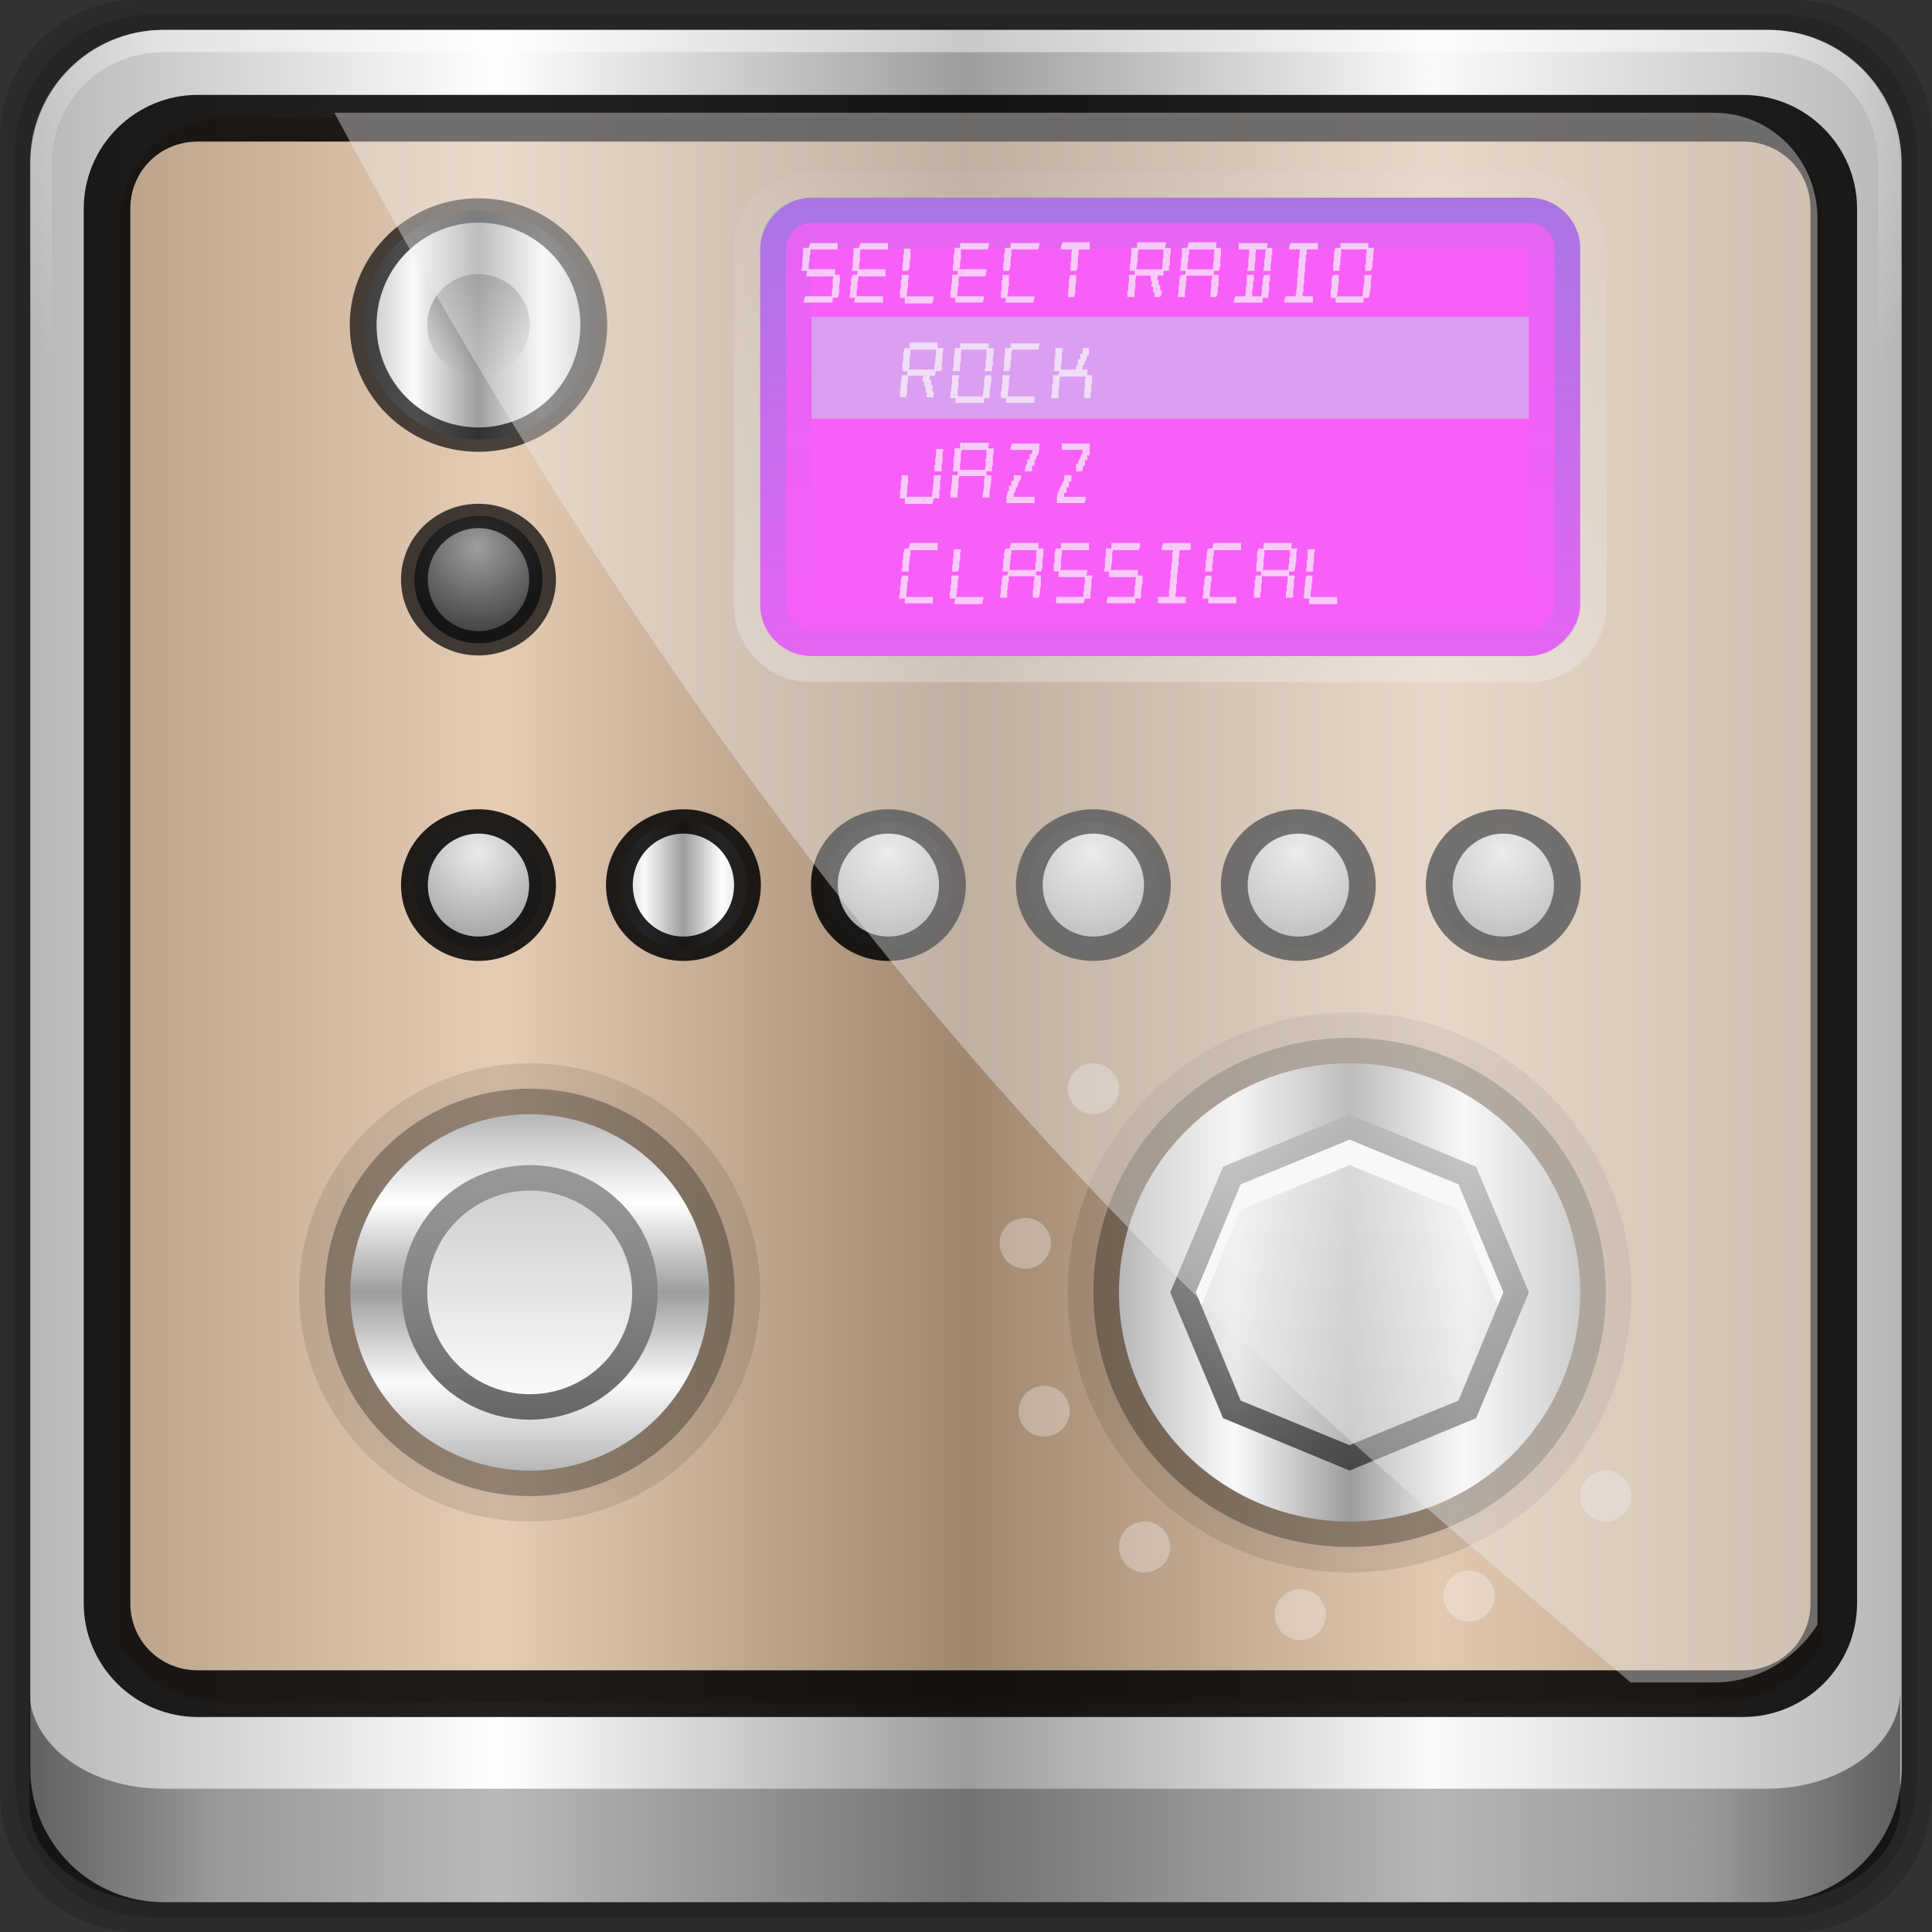 <?xml version="1.0" encoding="UTF-8" standalone="no"?>
<!-- Created with Inkscape (http://www.inkscape.org/) -->

<svg
   xmlns:dc="http://purl.org/dc/elements/1.1/"
   xmlns:cc="http://creativecommons.org/ns#"
   xmlns:rdf="http://www.w3.org/1999/02/22-rdf-syntax-ns#"
   xmlns:svg="http://www.w3.org/2000/svg"
   xmlns="http://www.w3.org/2000/svg"
   xmlns:xlink="http://www.w3.org/1999/xlink"
   xmlns:sodipodi="http://sodipodi.sourceforge.net/DTD/sodipodi-0.dtd"
   xmlns:inkscape="http://www.inkscape.org/namespaces/inkscape"
   version="1.0"
   width="96"
   height="96"
   id="svg2408"
   style="display:inline"
   inkscape:version="0.48.5 r10040"
   sodipodi:docname="library-internet-radio.svg">
  <rect width="100%" height="100%" fill="#333333" stroke="none"/>
  <sodipodi:namedview
     pagecolor="#ffffff"
     bordercolor="#666666"
     borderopacity="1"
     objecttolerance="10"
     gridtolerance="10"
     guidetolerance="10"
     inkscape:pageopacity="0"
     inkscape:pageshadow="2"
     inkscape:window-width="1280"
     inkscape:window-height="964"
     id="namedview162"
     showgrid="false"
     inkscape:zoom="5.2469152"
     inkscape:cx="26.808619"
     inkscape:cy="47.690097"
     inkscape:window-x="0"
     inkscape:window-y="0"
     inkscape:window-maximized="1"
     inkscape:current-layer="g3272" />
  <defs
     id="defs2410">
    <linearGradient
       id="linearGradient4535">
      <stop
         id="stop4537"
         style="stop-color:#000000;stop-opacity:1"
         offset="0" />
      <stop
         id="stop4539"
         style="stop-color:#000000;stop-opacity:0"
         offset="1" />
    </linearGradient>
    <linearGradient
       id="linearGradient4507">
      <stop
         id="stop4509"
         style="stop-color:#ebebeb;stop-opacity:1"
         offset="0" />
      <stop
         id="stop4511"
         style="stop-color:#696969;stop-opacity:1"
         offset="1" />
    </linearGradient>
    <linearGradient
       id="linearGradient4499">
      <stop
         id="stop4501"
         style="stop-color:#cacaca;stop-opacity:1"
         offset="0" />
      <stop
         id="stop4503"
         style="stop-color:#ffffff;stop-opacity:1"
         offset="1" />
    </linearGradient>
    <linearGradient
       id="linearGradient4212">
      <stop
         id="stop4214"
         style="stop-color:#3737c8;stop-opacity:1"
         offset="0" />
      <stop
         id="stop4216"
         style="stop-color:#3737c8;stop-opacity:0"
         offset="1" />
    </linearGradient>
    <linearGradient
       id="linearGradient3803">
      <stop
         id="stop3805"
         style="stop-color:#ffffff;stop-opacity:1"
         offset="0" />
      <stop
         id="stop3807"
         style="stop-color:#ffffff;stop-opacity:0"
         offset="1" />
    </linearGradient>
    <linearGradient
       id="linearGradient3187">
      <stop
         id="stop3189"
         style="stop-color:#3d3d3d;stop-opacity:1"
         offset="0" />
      <stop
         id="stop3191"
         style="stop-color:#696969;stop-opacity:1"
         offset="1" />
    </linearGradient>
    <linearGradient
       x1="45.448"
       y1="92.54"
       x2="45.448"
       y2="7.017"
       id="ButtonShadow"
       gradientUnits="userSpaceOnUse"
       gradientTransform="scale(1.006,0.994)">
      <stop
         id="stop3750"
         style="stop-color:#000000;stop-opacity:1"
         offset="0" />
      <stop
         id="stop3752"
         style="stop-color:#000000;stop-opacity:0.588"
         offset="1" />
    </linearGradient>
    <linearGradient
       id="linearGradient3737">
      <stop
         id="stop3739"
         style="stop-color:#ffffff;stop-opacity:1"
         offset="0" />
      <stop
         id="stop3741"
         style="stop-color:#ffffff;stop-opacity:0"
         offset="1" />
    </linearGradient>
    <filter
       color-interpolation-filters="sRGB"
       id="filter3174">
      <feGaussianBlur
         id="feGaussianBlur3176"
         stdDeviation="1.71" />
    </filter>
    <linearGradient
       x1="36.357"
       y1="6"
       x2="36.357"
       y2="63.893"
       id="linearGradient3188"
       xlink:href="#linearGradient3737"
       gradientUnits="userSpaceOnUse" />
    <linearGradient
       id="linearGradient3737-2">
      <stop
         id="stop3739-2"
         style="stop-color:#ffffff;stop-opacity:1"
         offset="0" />
      <stop
         id="stop3741-6"
         style="stop-color:#ffffff;stop-opacity:0"
         offset="1" />
    </linearGradient>
    <radialGradient
       cx="48"
       cy="90.172"
       r="42"
       fx="48"
       fy="90.172"
       id="radialGradient2874"
       xlink:href="#linearGradient3737-2"
       gradientUnits="userSpaceOnUse"
       gradientTransform="matrix(1.157,0,0,0.996,-7.551,0.197)" />
    <linearGradient
       id="linearGradient3737-7">
      <stop
         id="stop3739-6"
         style="stop-color:#ffffff;stop-opacity:1"
         offset="0" />
      <stop
         id="stop3741-7"
         style="stop-color:#ffffff;stop-opacity:0"
         offset="1" />
    </linearGradient>
    <clipPath
       id="clipPath3613">
      <rect
         width="84"
         height="84"
         rx="6"
         ry="6"
         x="6"
         y="6"
         id="rect3615"
         style="fill:#ffffff;fill-opacity:1;fill-rule:nonzero;stroke:none" />
    </clipPath>
    <filter
       x="-0.192"
       y="-0.192"
       width="1.384"
       height="1.384"
       color-interpolation-filters="sRGB"
       id="filter3794">
      <feGaussianBlur
         id="feGaussianBlur3796"
         stdDeviation="5.28" />
    </filter>
    <linearGradient
       x1="48"
       y1="20.221"
       x2="48"
       y2="138.661"
       id="linearGradient2908"
       xlink:href="#linearGradient3737-7"
       gradientUnits="userSpaceOnUse" />
    <linearGradient
       x1="45.448"
       y1="92.54"
       x2="45.448"
       y2="7.017"
       id="ButtonShadow-0"
       gradientUnits="userSpaceOnUse"
       gradientTransform="matrix(1.006,0,0,0.994,100,0)">
      <stop
         id="stop3750-8"
         style="stop-color:#000000;stop-opacity:1"
         offset="0" />
      <stop
         id="stop3752-5"
         style="stop-color:#000000;stop-opacity:0.588"
         offset="1" />
    </linearGradient>
    <linearGradient
       x1="32.251"
       y1="6.132"
       x2="32.251"
       y2="90.239"
       id="linearGradient3780"
       xlink:href="#ButtonShadow-0"
       gradientUnits="userSpaceOnUse"
       gradientTransform="matrix(1.024,0,0,1.012,-1.143,-98.071)" />
    <linearGradient
       x1="32.251"
       y1="6.132"
       x2="32.251"
       y2="90.239"
       id="linearGradient3772"
       xlink:href="#ButtonShadow-0"
       gradientUnits="userSpaceOnUse"
       gradientTransform="matrix(1.024,0,0,1.012,-1.143,-98.071)" />
    <linearGradient
       x1="32.251"
       y1="6.132"
       x2="32.251"
       y2="90.239"
       id="linearGradient3725-2"
       xlink:href="#ButtonShadow-0"
       gradientUnits="userSpaceOnUse"
       gradientTransform="matrix(1.024,0,0,1.012,-1.143,-98.071)" />
    <linearGradient
       x1="32.251"
       y1="6.132"
       x2="32.251"
       y2="90.239"
       id="linearGradient3721-5"
       xlink:href="#ButtonShadow-0"
       gradientUnits="userSpaceOnUse"
       gradientTransform="translate(0,-97)" />
    <linearGradient
       x1="32.251"
       y1="6.132"
       x2="32.251"
       y2="90.239"
       id="linearGradient2918"
       xlink:href="#ButtonShadow-0"
       gradientUnits="userSpaceOnUse"
       gradientTransform="matrix(1.024,0,0,1.012,-1.143,-98.071)" />
    <linearGradient
       id="linearGradient3670">
      <stop
         id="stop3672"
         style="stop-color:#895025;stop-opacity:1"
         offset="0" />
      <stop
         id="stop3674"
         style="stop-color:#bf7d4e;stop-opacity:1"
         offset="1" />
    </linearGradient>
    <linearGradient
       x1="48"
       y1="90"
       x2="48"
       y2="5.988"
       id="linearGradient3774"
       xlink:href="#linearGradient3670"
       gradientUnits="userSpaceOnUse" />
    <linearGradient
       x1="13"
       y1="48"
       x2="83"
       y2="48"
       id="linearGradient3787"
       xlink:href="#linearGradient3187"
       gradientUnits="userSpaceOnUse"
       gradientTransform="translate(-96,0)" />
    <linearGradient
       x1="48"
       y1="16"
       x2="48"
       y2="64"
       id="linearGradient3809"
       xlink:href="#linearGradient3803"
       gradientUnits="userSpaceOnUse" />
    <radialGradient
       cx="48.016"
       cy="79.971"
       r="33.984"
       fx="48.016"
       fy="79.971"
       id="radialGradient3815"
       xlink:href="#linearGradient3803"
       gradientUnits="userSpaceOnUse"
       gradientTransform="matrix(1,0,0,1.001,0,-0.044)" />
    <clipPath
       id="clipPath3835">
      <path
         d="m 27.682,112.273 c 0,4.457 3.588,8.045 8.045,8.045 l 96.545,0 c 4.457,0 8.045,-3.588 8.045,-8.045 l 0,-96.545 c 0,-4.457 -3.588,-8.045 -8.045,-8.045 l -96.545,0 c -4.457,0 -8.045,3.588 -8.045,8.045 l 0,96.545 z m 8.004,-5.406 0,-85.776 c 0,-2.971 2.392,-5.364 5.364,-5.364 l 85.86,0 c 2.971,0 5.364,2.392 5.364,5.364 l 0,85.776 c 0,2.971 -2.392,5.364 -5.364,5.364 l -85.86,0 c -2.971,0 -5.364,-2.392 -5.364,-5.364 z"
         inkscape:connector-curvature="0"
         id="path3837"
         style="fill:#ffffff;fill-opacity:1;fill-rule:nonzero;stroke:none" />
    </clipPath>
    <radialGradient
       cx="69"
       cy="33"
       r="2.5"
       fx="69"
       fy="33"
       id="radialGradient3933-5"
       xlink:href="#linearGradient3935-8"
       gradientUnits="userSpaceOnUse" />
    <linearGradient
       id="linearGradient3935-8">
      <stop
         id="stop3937-5"
         style="stop-color:#9e9e9e;stop-opacity:1"
         offset="0" />
      <stop
         id="stop3939-0"
         style="stop-color:#494949;stop-opacity:1"
         offset="1" />
    </linearGradient>
    <radialGradient
       cx="69"
       cy="33"
       r="2.5"
       fx="69"
       fy="33"
       id="radialGradient3929-2"
       xlink:href="#linearGradient3873-5"
       gradientUnits="userSpaceOnUse" />
    <linearGradient
       id="linearGradient3873-5">
      <stop
         id="stop3875-9"
         style="stop-color:#ebebeb;stop-opacity:1"
         offset="0" />
      <stop
         id="stop3877-4"
         style="stop-color:#aaaaaa;stop-opacity:1"
         offset="1" />
    </linearGradient>
    <radialGradient
       cx="69"
       cy="33"
       r="2.5"
       fx="69"
       fy="33"
       id="radialGradient3925-1"
       xlink:href="#linearGradient3873-5"
       gradientUnits="userSpaceOnUse" />
    <radialGradient
       cx="69"
       cy="33"
       r="2.5"
       fx="69"
       fy="33"
       id="radialGradient3921-5"
       xlink:href="#linearGradient3873-5"
       gradientUnits="userSpaceOnUse" />
    <radialGradient
       cx="69"
       cy="33"
       r="2.5"
       fx="69"
       fy="33"
       id="radialGradient3917-7"
       xlink:href="#linearGradient3873-5"
       gradientUnits="userSpaceOnUse" />
    <radialGradient
       cx="69"
       cy="33"
       r="2.5"
       fx="69"
       fy="33"
       id="radialGradient3913-1"
       xlink:href="#linearGradient3873-5"
       gradientUnits="userSpaceOnUse" />
    <radialGradient
       cx="69"
       cy="33"
       r="2.5"
       fx="69"
       fy="33"
       id="radialGradient3907-1"
       xlink:href="#linearGradient3873-5"
       gradientUnits="userSpaceOnUse" />
    <radialGradient
       cx="69"
       cy="26"
       r="3.5"
       fx="69"
       fy="26"
       id="radialGradient3909-1"
       xlink:href="#linearGradient3873-5"
       gradientUnits="userSpaceOnUse" />
    <linearGradient
       x1="37"
       y1="22"
       x2="37"
       y2="40.028"
       id="linearGradient3955-6"
       xlink:href="#linearGradient3949-1"
       gradientUnits="userSpaceOnUse" />
    <linearGradient
       id="linearGradient3949-1">
      <stop
         id="stop3951-8"
         style="stop-color:#6262e2;stop-opacity:1"
         offset="0" />
      <stop
         id="stop3953-6"
         style="stop-color:#8787ed;stop-opacity:1"
         offset="1" />
    </linearGradient>
    <linearGradient
       id="linearGradient3436-8">
      <stop
         id="stop3438-3"
         style="stop-color:#ffffff;stop-opacity:1"
         offset="0" />
      <stop
         id="stop3440-2"
         style="stop-color:#ffffff;stop-opacity:0"
         offset="1" />
    </linearGradient>
    <linearGradient
       x1="36"
       y1="41"
       x2="36"
       y2="17.913"
       id="linearGradient4078"
       xlink:href="#linearGradient3436-8"
       gradientUnits="userSpaceOnUse" />
    <linearGradient
       x1="38"
       y1="22"
       x2="38"
       y2="45"
       id="linearGradient4218"
       xlink:href="#linearGradient4212"
       gradientUnits="userSpaceOnUse" />
    <linearGradient
       x1="42"
       y1="22"
       x2="42"
       y2="44"
       id="linearGradient4226"
       xlink:href="#linearGradient4212"
       gradientUnits="userSpaceOnUse" />
    <linearGradient
       x1="54"
       y1="63"
       x2="72"
       y2="63"
       id="linearGradient4495"
       xlink:href="#linearGradient4507"
       gradientUnits="userSpaceOnUse" />
    <linearGradient
       x1="26"
       y1="65"
       x2="40"
       y2="65"
       id="linearGradient4505"
       xlink:href="#linearGradient4499"
       gradientUnits="userSpaceOnUse" />
    <linearGradient
       x1="26"
       y1="65"
       x2="53.019"
       y2="65"
       id="linearGradient4541"
       xlink:href="#linearGradient4535"
       gradientUnits="userSpaceOnUse"
       gradientTransform="matrix(0,-1,1,0,-32,98)" />
    <linearGradient
       x1="65"
       y1="27"
       x2="69"
       y2="27"
       id="linearGradient4567"
       xlink:href="#linearGradient4535"
       gradientUnits="userSpaceOnUse" />
    <linearGradient
       x1="24"
       y1="65"
       x2="38"
       y2="65"
       id="linearGradient4608"
       xlink:href="#linearGradient4507"
       gradientUnits="userSpaceOnUse" />
    <linearGradient
       x1="24"
       y1="65"
       x2="38"
       y2="65"
       id="linearGradient4618"
       xlink:href="#linearGradient4499"
       gradientUnits="userSpaceOnUse" />
    <linearGradient
       x1="24"
       y1="65"
       x2="47.8"
       y2="65"
       id="linearGradient4629"
       xlink:href="#linearGradient4535"
       gradientUnits="userSpaceOnUse"
       gradientTransform="matrix(0,-0.714,0.714,0,18.571,87.143)" />
    <linearGradient
       id="linearGradient12946">
      <stop
         id="stop12948"
         offset="0"
         style="stop-color:#813e14;stop-opacity:1;" />
      <stop
         style="stop-color:#b24d0f;stop-opacity:0.868;"
         offset="0.5"
         id="stop3775" />
      <stop
         id="stop12950"
         offset="1"
         style="stop-color:#ab6b1d;stop-opacity:0.983;" />
    </linearGradient>
    <linearGradient
       gradientUnits="userSpaceOnUse"
       y2="-34.779"
       x2="56.28"
       y1="3.013"
       x1="9.078"
       id="linearGradient12954"
       xlink:href="#linearGradient12946"
       inkscape:collect="always" />
    <clipPath
       id="clipPath2973-9">
      <rect
         width="84"
         height="84"
         rx="6"
         ry="6"
         x="6"
         y="6"
         id="rect2975-6"
         style="fill:url(#linearGradient2977);fill-opacity:1;fill-rule:nonzero;stroke:none" />
    </clipPath>
    <linearGradient
       id="linearGradient13087">
      <stop
         id="stop13089"
         style="stop-color:#ffffff;stop-opacity:1"
         offset="0" />
      <stop
         id="stop13091"
         style="stop-color:#ffffff;stop-opacity:1"
         offset="0.3" />
      <stop
         id="stop13093"
         style="stop-color:#f0f0f0;stop-opacity:1"
         offset="0.9" />
      <stop
         id="stop13095"
         style="stop-color:#d2d2d2;stop-opacity:1"
         offset="1" />
    </linearGradient>
    <radialGradient
       cx="48"
       cy="60"
       r="5"
       fx="48"
       fy="60"
       id="radialGradient3979-6"
       xlink:href="#linearGradient3674-5-0"
       gradientUnits="userSpaceOnUse" />
    <linearGradient
       id="linearGradient3983-2">
      <stop
         id="stop3985-6"
         style="stop-color:#ffffff;stop-opacity:1"
         offset="0" />
      <stop
         id="stop3989-2"
         style="stop-color:#868686;stop-opacity:1"
         offset="1" />
    </linearGradient>
    <linearGradient
       x1="43"
       y1="60"
       x2="53"
       y2="60"
       id="linearGradient3973-9"
       xlink:href="#linearGradient3983-2"
       gradientUnits="userSpaceOnUse" />
    <linearGradient
       id="linearGradient3917-6-8">
      <stop
         id="stop3919-2"
         style="stop-color:#000000;stop-opacity:1"
         offset="0" />
      <stop
         id="stop3921-7"
         style="stop-color:#000000;stop-opacity:0"
         offset="1" />
    </linearGradient>
    <linearGradient
       x1="17"
       y1="48"
       x2="120"
       y2="48"
       id="linearGradient3923-1-6"
       xlink:href="#linearGradient3917-6-8"
       gradientUnits="userSpaceOnUse"
       gradientTransform="matrix(0,1,-1,0,96,0)" />
    <linearGradient
       id="linearGradient3899-9">
      <stop
         id="stop3901-8"
         style="stop-color:#ffffff;stop-opacity:1"
         offset="0" />
      <stop
         id="stop3981-6"
         style="stop-color:#ffffff;stop-opacity:0.412"
         offset="0.5" />
      <stop
         id="stop3903-5"
         style="stop-color:#868686;stop-opacity:1"
         offset="1" />
    </linearGradient>
    <linearGradient
       x1="13"
       y1="48"
       x2="83"
       y2="48"
       id="linearGradient3905-4"
       xlink:href="#linearGradient3899-9"
       gradientUnits="userSpaceOnUse"
       gradientTransform="matrix(0,1,-1,0,96,0)" />
    <linearGradient
       id="linearGradient3893-7">
      <stop
         id="stop3895-3"
         style="stop-color:#ffffff;stop-opacity:1"
         offset="0" />
      <stop
         id="stop3897-5"
         style="stop-color:#a2a2a2;stop-opacity:1"
         offset="1" />
    </linearGradient>
    <radialGradient
       cx="48.001"
       cy="46.058"
       r="3"
       fx="48.001"
       fy="46.058"
       id="radialGradient3901-4"
       xlink:href="#linearGradient3893-7"
       gradientUnits="userSpaceOnUse" />
    <filter
       color-interpolation-filters="sRGB"
       id="filter3944-7">
      <feGaussianBlur
         id="feGaussianBlur3946-6"
         stdDeviation="0.436" />
    </filter>
    <linearGradient
       id="linearGradient3674-5-0">
      <stop
         id="stop3676-0-2"
         style="stop-color:#ffffff;stop-opacity:1"
         offset="0" />
      <stop
         id="stop3684-9"
         style="stop-color:#ffffff;stop-opacity:1"
         offset="0.3" />
      <stop
         id="stop3925-8-3"
         style="stop-color:#f0f0f0;stop-opacity:1"
         offset="0.9" />
      <stop
         id="stop3678-8-8"
         style="stop-color:#d2d2d2;stop-opacity:1"
         offset="1" />
    </linearGradient>
    <radialGradient
       cx="48"
       cy="48"
       r="32"
       fx="48"
       fy="48"
       id="radialGradient3682-9"
       xlink:href="#linearGradient3674-5-0"
       gradientUnits="userSpaceOnUse" />
    <linearGradient
       id="linearGradient3873-7">
      <stop
         id="stop3875-0"
         style="stop-color:#f0f0f0;stop-opacity:1"
         offset="0" />
      <stop
         id="stop3877-20-4"
         style="stop-color:#b4b4b4;stop-opacity:1"
         offset="1" />
    </linearGradient>
    <linearGradient
       x1="16"
       y1="48"
       x2="80"
       y2="48"
       id="linearGradient3879-8-8"
       xlink:href="#linearGradient3873-7"
       gradientUnits="userSpaceOnUse" />
    <filter
       color-interpolation-filters="sRGB"
       id="filter3174-4">
      <feGaussianBlur
         id="feGaussianBlur3176-3"
         stdDeviation="1.71" />
    </filter>
    <linearGradient
       id="linearGradient3832-0-6-1-1">
      <stop
         id="stop3834-6-3-7-1"
         offset="0"
         style="stop-color:#000000;stop-opacity:1;" />
      <stop
         style="stop-color:#000000;stop-opacity:0.588;"
         offset="0.1"
         id="stop3872-2-4" />
      <stop
         id="stop3844-6-2-7-6"
         offset="0.9"
         style="stop-color:#000000;stop-opacity:0.588;" />
      <stop
         id="stop3836-5-0-2-9"
         offset="1"
         style="stop-color:#000000;stop-opacity:1;" />
    </linearGradient>
    <linearGradient
       y2="82.984"
       x2="-10.188"
       y1="82.984"
       x1="-94"
       gradientTransform="matrix(1,0,0,0.731,200,23.097)"
       gradientUnits="userSpaceOnUse"
       id="linearGradient4104"
       xlink:href="#linearGradient3832-0-6-1-1"
       inkscape:collect="always" />
    <linearGradient
       id="linearGradient4091-0-3-0-7">
      <stop
         id="stop4093-3-6-4-2"
         offset="0"
         style="stop-color:#ffffff;stop-opacity:1;" />
      <stop
         style="stop-color:#ffffff;stop-opacity:1;"
         offset="0.8"
         id="stop4099-6-1-8-3" />
      <stop
         id="stop4095-1-0-7-9"
         offset="1"
         style="stop-color:#ffffff;stop-opacity:0;" />
    </linearGradient>
    <radialGradient
       r="42"
       fy="-27"
       fx="48"
       cy="-27"
       cx="48"
       gradientTransform="matrix(-1.072,0,0,-0.875,199.464,-19.126)"
       gradientUnits="userSpaceOnUse"
       id="radialGradient4102"
       xlink:href="#linearGradient4091-0-3-0-7"
       inkscape:collect="always" />
    <linearGradient
       id="linearGradient6139-0">
      <stop
         style="stop-color:#b7b7b7;stop-opacity:1;"
         offset="0"
         id="stop6141-2" />
      <stop
         id="stop6151-0"
         offset="0.25"
         style="stop-color:#ffffff;stop-opacity:1;" />
      <stop
         id="stop6147-1"
         offset="0.5"
         style="stop-color:#9d9d9d;stop-opacity:1;" />
      <stop
         style="stop-color:#fafafa;stop-opacity:1;"
         offset="0.75"
         id="stop6149-4" />
      <stop
         style="stop-color:#b7b7b7;stop-opacity:1;"
         offset="1"
         id="stop6143-4" />
    </linearGradient>
    <linearGradient
       y2="47"
       x2="90"
       y1="47"
       x1="6"
       gradientTransform="matrix(1.135,0,0,1.134,-40.037,-46.788)"
       gradientUnits="userSpaceOnUse"
       id="linearGradient4098"
       xlink:href="#linearGradient6139-0"
       inkscape:collect="always" />
    <linearGradient
       x1="36"
       y1="41"
       x2="36"
       y2="17.913"
       id="linearGradient4078-1"
       xlink:href="#linearGradient3436-8-2"
       gradientUnits="userSpaceOnUse"
       gradientTransform="matrix(0.915,0,0,1,1.872,0)" />
    <linearGradient
       id="linearGradient3436-8-2">
      <stop
         id="stop3438-3-3"
         style="stop-color:#ffffff;stop-opacity:1"
         offset="0" />
      <stop
         id="stop3440-2-4"
         style="stop-color:#ffffff;stop-opacity:0"
         offset="1" />
    </linearGradient>
    <linearGradient
       x1="37"
       y1="22"
       x2="37"
       y2="40.028"
       id="linearGradient3955-6-5"
       xlink:href="#linearGradient3949-1-8"
       gradientUnits="userSpaceOnUse" />
    <linearGradient
       id="linearGradient3949-1-8">
      <stop
         id="stop3951-8-5"
         style="stop-color:#6262e2;stop-opacity:1"
         offset="0" />
      <stop
         id="stop3953-6-9"
         style="stop-color:#8787ed;stop-opacity:1"
         offset="1" />
    </linearGradient>
    <radialGradient
       cx="69"
       cy="26"
       r="3.5"
       fx="69"
       fy="26"
       id="radialGradient3909-1-6"
       xlink:href="#linearGradient3873-5-0"
       gradientUnits="userSpaceOnUse"
       gradientTransform="matrix(1.372,0,0,1.5,-31.521,-13.5)" />
    <linearGradient
       id="linearGradient3873-5-0">
      <stop
         id="stop3875-9-3"
         style="stop-color:#ebebeb;stop-opacity:1"
         offset="0" />
      <stop
         id="stop3877-4-5"
         style="stop-color:#aaaaaa;stop-opacity:1"
         offset="1" />
    </linearGradient>
    <radialGradient
       cx="69"
       cy="33"
       r="2.5"
       fx="69"
       fy="33"
       id="radialGradient3907-1-5"
       xlink:href="#linearGradient3873-5-0"
       gradientUnits="userSpaceOnUse"
       gradientTransform="matrix(1.144,0,0,1.25,-52.335,6.5)" />
    <linearGradient
       id="linearGradient3468">
      <stop
         id="stop3470"
         style="stop-color:#ebebeb;stop-opacity:1"
         offset="0" />
      <stop
         id="stop3472"
         style="stop-color:#aaaaaa;stop-opacity:1"
         offset="1" />
    </linearGradient>
    <linearGradient
       x1="24"
       y1="65"
       x2="38"
       y2="65"
       id="linearGradient4608-9"
       xlink:href="#linearGradient4507-4"
       gradientUnits="userSpaceOnUse"
       gradientTransform="matrix(0,1,0.915,0,1.872,34)" />
    <linearGradient
       id="linearGradient4507-4">
      <stop
         id="stop4509-3"
         style="stop-color:#ebebeb;stop-opacity:1"
         offset="0" />
      <stop
         id="stop4511-1"
         style="stop-color:#696969;stop-opacity:1"
         offset="1" />
    </linearGradient>
    <linearGradient
       x1="54"
       y1="63"
       x2="72"
       y2="63"
       id="linearGradient4495-7"
       xlink:href="#linearGradient4507-4"
       gradientUnits="userSpaceOnUse"
       gradientTransform="matrix(0,1,0.915,0,-25.574,2)" />
    <linearGradient
       id="linearGradient3479">
      <stop
         id="stop3481"
         style="stop-color:#ebebeb;stop-opacity:1"
         offset="0" />
      <stop
         id="stop3483"
         style="stop-color:#696969;stop-opacity:1"
         offset="1" />
    </linearGradient>
    <radialGradient
       cx="69"
       cy="33"
       r="2.5"
       fx="69"
       fy="33"
       id="radialGradient3913-1-8"
       xlink:href="#linearGradient3873-5-0"
       gradientUnits="userSpaceOnUse"
       gradientTransform="matrix(1.144,0,0,1.25,-45.016,6.5)" />
    <linearGradient
       id="linearGradient3486">
      <stop
         id="stop3488"
         style="stop-color:#ebebeb;stop-opacity:1"
         offset="0" />
      <stop
         id="stop3490"
         style="stop-color:#aaaaaa;stop-opacity:1"
         offset="1" />
    </linearGradient>
    <radialGradient
       cx="69"
       cy="33"
       r="2.5"
       fx="69"
       fy="33"
       id="radialGradient3917-7-7"
       xlink:href="#linearGradient3873-5-0"
       gradientUnits="userSpaceOnUse"
       gradientTransform="matrix(1.144,0,0,1.25,-37.697,6.5)" />
    <linearGradient
       id="linearGradient3493">
      <stop
         id="stop3495"
         style="stop-color:#ebebeb;stop-opacity:1"
         offset="0" />
      <stop
         id="stop3497"
         style="stop-color:#aaaaaa;stop-opacity:1"
         offset="1" />
    </linearGradient>
    <radialGradient
       cx="69"
       cy="33"
       r="2.5"
       fx="69"
       fy="33"
       id="radialGradient3921-5-8"
       xlink:href="#linearGradient3873-5-0"
       gradientUnits="userSpaceOnUse"
       gradientTransform="matrix(1.144,0,0,1.25,-30.378,6.5)" />
    <linearGradient
       id="linearGradient3500">
      <stop
         id="stop3502"
         style="stop-color:#ebebeb;stop-opacity:1"
         offset="0" />
      <stop
         id="stop3504"
         style="stop-color:#aaaaaa;stop-opacity:1"
         offset="1" />
    </linearGradient>
    <radialGradient
       cx="69"
       cy="33"
       r="2.5"
       fx="69"
       fy="33"
       id="radialGradient3925-1-8"
       xlink:href="#linearGradient3873-5-0"
       gradientUnits="userSpaceOnUse"
       gradientTransform="matrix(1.144,0,0,1.25,-23.058,6.5)" />
    <linearGradient
       id="linearGradient3507">
      <stop
         id="stop3509"
         style="stop-color:#ebebeb;stop-opacity:1"
         offset="0" />
      <stop
         id="stop3511"
         style="stop-color:#aaaaaa;stop-opacity:1"
         offset="1" />
    </linearGradient>
    <radialGradient
       cx="69"
       cy="33"
       r="2.5"
       fx="69"
       fy="33"
       id="radialGradient3929-2-9"
       xlink:href="#linearGradient3873-5-0"
       gradientUnits="userSpaceOnUse"
       gradientTransform="matrix(1.144,0,0,1.25,-15.739,6.5)" />
    <linearGradient
       id="linearGradient3514">
      <stop
         id="stop3516"
         style="stop-color:#ebebeb;stop-opacity:1"
         offset="0" />
      <stop
         id="stop3518"
         style="stop-color:#aaaaaa;stop-opacity:1"
         offset="1" />
    </linearGradient>
    <radialGradient
       cx="69"
       cy="33"
       r="2.5"
       fx="69"
       fy="33"
       id="radialGradient3933-5-9"
       xlink:href="#linearGradient3935-8-6"
       gradientUnits="userSpaceOnUse"
       gradientTransform="matrix(1.144,0,0,1.25,-15.739,-5.5)" />
    <linearGradient
       id="linearGradient3935-8-6">
      <stop
         id="stop3937-5-9"
         style="stop-color:#9e9e9e;stop-opacity:1"
         offset="0" />
      <stop
         id="stop3939-0-4"
         style="stop-color:#494949;stop-opacity:1"
         offset="1" />
    </linearGradient>
    <linearGradient
       x1="42"
       y1="22"
       x2="42"
       y2="44"
       id="linearGradient4226-1"
       xlink:href="#linearGradient4212-0"
       gradientUnits="userSpaceOnUse"
       gradientTransform="matrix(0.915,0,0,1,1.872,0)" />
    <linearGradient
       id="linearGradient4212-0">
      <stop
         id="stop4214-3"
         style="stop-color:#3737c8;stop-opacity:1"
         offset="0" />
      <stop
         id="stop4216-1"
         style="stop-color:#3737c8;stop-opacity:0"
         offset="1" />
    </linearGradient>
    <linearGradient
       x1="38"
       y1="22"
       x2="38"
       y2="45"
       id="linearGradient4218-2"
       xlink:href="#linearGradient4212-0"
       gradientUnits="userSpaceOnUse"
       gradientTransform="matrix(0.915,0,0,1,1.872,0)" />
    <linearGradient
       id="linearGradient3529">
      <stop
         id="stop3531"
         style="stop-color:#3737c8;stop-opacity:1"
         offset="0" />
      <stop
         id="stop3533"
         style="stop-color:#3737c8;stop-opacity:0"
         offset="1" />
    </linearGradient>
    <linearGradient
       x1="26"
       y1="65"
       x2="40"
       y2="65"
       id="linearGradient4505-7"
       xlink:href="#linearGradient4499-4"
       gradientUnits="userSpaceOnUse"
       gradientTransform="matrix(0,-1,0.915,0,-27.404,98)" />
    <linearGradient
       id="linearGradient4499-4">
      <stop
         id="stop4501-6"
         style="stop-color:#cacaca;stop-opacity:1"
         offset="0" />
      <stop
         id="stop4503-2"
         style="stop-color:#ffffff;stop-opacity:1"
         offset="1" />
    </linearGradient>
    <linearGradient
       x1="26"
       y1="65"
       x2="53.019"
       y2="65"
       id="linearGradient4541-4"
       xlink:href="#linearGradient4535-3"
       gradientUnits="userSpaceOnUse"
       gradientTransform="matrix(0,-1,0.915,0,-27.404,98)" />
    <linearGradient
       id="linearGradient4535-3">
      <stop
         id="stop4537-3"
         style="stop-color:#000000;stop-opacity:1"
         offset="0" />
      <stop
         id="stop4539-2"
         style="stop-color:#000000;stop-opacity:0"
         offset="1" />
    </linearGradient>
    <linearGradient
       x1="65"
       y1="27"
       x2="69"
       y2="27"
       id="linearGradient4567-3"
       xlink:href="#linearGradient4535-3"
       gradientUnits="userSpaceOnUse"
       gradientTransform="matrix(0,1,-0.915,0,87.872,-40)" />
    <linearGradient
       id="linearGradient3544">
      <stop
         id="stop3546"
         style="stop-color:#000000;stop-opacity:1"
         offset="0" />
      <stop
         id="stop3548"
         style="stop-color:#000000;stop-opacity:0"
         offset="1" />
    </linearGradient>
    <linearGradient
       x1="24"
       y1="65"
       x2="38"
       y2="65"
       id="linearGradient4618-6"
       xlink:href="#linearGradient4499-4"
       gradientUnits="userSpaceOnUse"
       gradientTransform="matrix(0,0.714,0.653,0,18.863,42.857)" />
    <linearGradient
       id="linearGradient3551">
      <stop
         id="stop3553"
         style="stop-color:#cacaca;stop-opacity:1"
         offset="0" />
      <stop
         id="stop3555"
         style="stop-color:#ffffff;stop-opacity:1"
         offset="1" />
    </linearGradient>
    <linearGradient
       x1="24"
       y1="65"
       x2="47.8"
       y2="65"
       id="linearGradient4629-0"
       xlink:href="#linearGradient4535-3"
       gradientUnits="userSpaceOnUse"
       gradientTransform="matrix(0,-0.714,0.653,0,18.863,87.143)" />
    <linearGradient
       id="linearGradient3558">
      <stop
         id="stop3560"
         style="stop-color:#000000;stop-opacity:1"
         offset="0" />
      <stop
         id="stop3562"
         style="stop-color:#000000;stop-opacity:0"
         offset="1" />
    </linearGradient>
    <linearGradient
       inkscape:collect="always"
       xlink:href="#linearGradient3436-8-2"
       id="linearGradient3548"
       gradientUnits="userSpaceOnUse"
       gradientTransform="matrix(0.915,0,0,1,1.872,0)"
       x1="36"
       y1="41"
       x2="36"
       y2="17.913" />
    <radialGradient
       inkscape:collect="always"
       xlink:href="#linearGradient3873-5-0"
       id="radialGradient3550"
       gradientUnits="userSpaceOnUse"
       gradientTransform="matrix(1.372,0,0,1.5,-31.521,-13.5)"
       cx="69"
       cy="26"
       fx="69"
       fy="26"
       r="3.5" />
    <radialGradient
       inkscape:collect="always"
       xlink:href="#linearGradient3873-5-0"
       id="radialGradient3552"
       gradientUnits="userSpaceOnUse"
       gradientTransform="matrix(1.144,0,0,1.25,-52.335,6.5)"
       cx="69"
       cy="33"
       fx="69"
       fy="33"
       r="2.5" />
    <linearGradient
       inkscape:collect="always"
       xlink:href="#linearGradient4507-4"
       id="linearGradient3554"
       gradientUnits="userSpaceOnUse"
       gradientTransform="matrix(0,1,0.915,0,1.872,34)"
       x1="24"
       y1="65"
       x2="38"
       y2="65" />
    <linearGradient
       inkscape:collect="always"
       xlink:href="#linearGradient4507-4"
       id="linearGradient3556"
       gradientUnits="userSpaceOnUse"
       gradientTransform="matrix(0,1,0.915,0,-25.574,2)"
       x1="54"
       y1="63"
       x2="72"
       y2="63" />
    <radialGradient
       inkscape:collect="always"
       xlink:href="#linearGradient3873-5-0"
       id="radialGradient3558"
       gradientUnits="userSpaceOnUse"
       gradientTransform="matrix(1.144,0,0,1.25,-45.016,6.5)"
       cx="69"
       cy="33"
       fx="69"
       fy="33"
       r="2.5" />
    <radialGradient
       inkscape:collect="always"
       xlink:href="#linearGradient3873-5-0"
       id="radialGradient3560"
       gradientUnits="userSpaceOnUse"
       gradientTransform="matrix(1.144,0,0,1.25,-37.697,6.5)"
       cx="69"
       cy="33"
       fx="69"
       fy="33"
       r="2.5" />
    <radialGradient
       inkscape:collect="always"
       xlink:href="#linearGradient3873-5-0"
       id="radialGradient3562"
       gradientUnits="userSpaceOnUse"
       gradientTransform="matrix(1.144,0,0,1.25,-30.378,6.5)"
       cx="69"
       cy="33"
       fx="69"
       fy="33"
       r="2.5" />
    <radialGradient
       inkscape:collect="always"
       xlink:href="#linearGradient3873-5-0"
       id="radialGradient3564"
       gradientUnits="userSpaceOnUse"
       gradientTransform="matrix(1.144,0,0,1.25,-23.058,6.5)"
       cx="69"
       cy="33"
       fx="69"
       fy="33"
       r="2.5" />
    <radialGradient
       inkscape:collect="always"
       xlink:href="#linearGradient3873-5-0"
       id="radialGradient3566"
       gradientUnits="userSpaceOnUse"
       gradientTransform="matrix(1.144,0,0,1.25,-15.739,6.5)"
       cx="69"
       cy="33"
       fx="69"
       fy="33"
       r="2.5" />
    <radialGradient
       inkscape:collect="always"
       xlink:href="#linearGradient3935-8-6"
       id="radialGradient3568"
       gradientUnits="userSpaceOnUse"
       gradientTransform="matrix(1.144,0,0,1.25,-15.739,-5.5)"
       cx="69"
       cy="33"
       fx="69"
       fy="33"
       r="2.5" />
    <linearGradient
       inkscape:collect="always"
       xlink:href="#linearGradient4212-0"
       id="linearGradient3570"
       gradientUnits="userSpaceOnUse"
       gradientTransform="matrix(0.915,0,0,1,1.872,0)"
       x1="42"
       y1="22"
       x2="42"
       y2="44" />
    <linearGradient
       inkscape:collect="always"
       xlink:href="#linearGradient4212-0"
       id="linearGradient3572"
       gradientUnits="userSpaceOnUse"
       gradientTransform="matrix(0.915,0,0,1,1.872,0)"
       x1="38"
       y1="22"
       x2="38"
       y2="45" />
    <linearGradient
       inkscape:collect="always"
       xlink:href="#linearGradient4499-4"
       id="linearGradient3574"
       gradientUnits="userSpaceOnUse"
       gradientTransform="matrix(0,-1,0.915,0,-27.404,98)"
       x1="26"
       y1="65"
       x2="40"
       y2="65" />
    <linearGradient
       inkscape:collect="always"
       xlink:href="#linearGradient4535-3"
       id="linearGradient3576"
       gradientUnits="userSpaceOnUse"
       gradientTransform="matrix(0,-1,0.915,0,-27.404,98)"
       x1="26"
       y1="65"
       x2="53.019"
       y2="65" />
    <linearGradient
       inkscape:collect="always"
       xlink:href="#linearGradient4535-3"
       id="linearGradient3578"
       gradientUnits="userSpaceOnUse"
       gradientTransform="matrix(0,1,-0.915,0,87.872,-40)"
       x1="65"
       y1="27"
       x2="69"
       y2="27" />
    <linearGradient
       inkscape:collect="always"
       xlink:href="#linearGradient4499-4"
       id="linearGradient3580"
       gradientUnits="userSpaceOnUse"
       gradientTransform="matrix(0,0.714,0.653,0,18.863,42.857)"
       x1="24"
       y1="65"
       x2="38"
       y2="65" />
    <linearGradient
       inkscape:collect="always"
       xlink:href="#linearGradient4535-3"
       id="linearGradient3582"
       gradientUnits="userSpaceOnUse"
       gradientTransform="matrix(0,-0.714,0.653,0,18.863,87.143)"
       x1="24"
       y1="65"
       x2="47.8"
       y2="65" />
    <linearGradient
       inkscape:collect="always"
       xlink:href="#linearGradient3436-8-2"
       id="linearGradient3619"
       gradientUnits="userSpaceOnUse"
       gradientTransform="matrix(0.915,0,0,1,1.872,0)"
       x1="36"
       y1="41"
       x2="36"
       y2="17.913" />
    <radialGradient
       inkscape:collect="always"
       xlink:href="#linearGradient3873-5-0"
       id="radialGradient3623"
       gradientUnits="userSpaceOnUse"
       gradientTransform="matrix(1.144,0,0,1.25,-52.335,6.5)"
       cx="69"
       cy="33"
       fx="69"
       fy="33"
       r="2.5" />
    <linearGradient
       inkscape:collect="always"
       xlink:href="#linearGradient6139-0"
       id="linearGradient3625"
       gradientUnits="userSpaceOnUse"
       gradientTransform="matrix(0,1,0.915,0,1.872,34)"
       x1="24"
       y1="65"
       x2="38"
       y2="65" />
    <radialGradient
       inkscape:collect="always"
       xlink:href="#linearGradient3873-5-0"
       id="radialGradient3629"
       gradientUnits="userSpaceOnUse"
       gradientTransform="matrix(1.144,0,0,1.25,-45.016,6.5)"
       cx="69"
       cy="33"
       fx="69"
       fy="33"
       r="2.5" />
    <radialGradient
       inkscape:collect="always"
       xlink:href="#linearGradient3873-5-0"
       id="radialGradient3631"
       gradientUnits="userSpaceOnUse"
       gradientTransform="matrix(1.144,0,0,1.25,-37.697,6.5)"
       cx="69"
       cy="33"
       fx="69"
       fy="33"
       r="2.5" />
    <radialGradient
       inkscape:collect="always"
       xlink:href="#linearGradient3873-5-0"
       id="radialGradient3633"
       gradientUnits="userSpaceOnUse"
       gradientTransform="matrix(1.144,0,0,1.25,-30.378,6.5)"
       cx="69"
       cy="33"
       fx="69"
       fy="33"
       r="2.5" />
    <radialGradient
       inkscape:collect="always"
       xlink:href="#linearGradient3873-5-0"
       id="radialGradient3637"
       gradientUnits="userSpaceOnUse"
       gradientTransform="matrix(1.144,0,0,1.25,-15.739,6.5)"
       cx="69"
       cy="33"
       fx="69"
       fy="33"
       r="2.5" />
    <radialGradient
       inkscape:collect="always"
       xlink:href="#linearGradient3935-8-6"
       id="radialGradient3639"
       gradientUnits="userSpaceOnUse"
       gradientTransform="matrix(1.144,0,0,1.25,-15.739,-5.5)"
       cx="69"
       cy="33"
       fx="69"
       fy="33"
       r="2.5" />
    <linearGradient
       inkscape:collect="always"
       xlink:href="#linearGradient4212-0"
       id="linearGradient3641"
       gradientUnits="userSpaceOnUse"
       gradientTransform="matrix(0.915,0,0,1,1.872,0)"
       x1="42"
       y1="22"
       x2="42"
       y2="44" />
    <linearGradient
       inkscape:collect="always"
       xlink:href="#linearGradient4212-0"
       id="linearGradient3643"
       gradientUnits="userSpaceOnUse"
       gradientTransform="matrix(0.915,0,0,1,1.872,0)"
       x1="38"
       y1="22"
       x2="38"
       y2="45" />
    <linearGradient
       inkscape:collect="always"
       xlink:href="#linearGradient4499-4"
       id="linearGradient3645"
       gradientUnits="userSpaceOnUse"
       gradientTransform="matrix(0,-1,0.915,0,-27.404,98)"
       x1="26"
       y1="65"
       x2="40"
       y2="65" />
    <linearGradient
       inkscape:collect="always"
       xlink:href="#linearGradient4535-3"
       id="linearGradient3647"
       gradientUnits="userSpaceOnUse"
       gradientTransform="matrix(0,-1,0.915,0,-27.404,98)"
       x1="26"
       y1="65"
       x2="53.019"
       y2="65" />
    <linearGradient
       inkscape:collect="always"
       xlink:href="#linearGradient4535-3"
       id="linearGradient3649"
       gradientUnits="userSpaceOnUse"
       gradientTransform="matrix(0,1,-0.915,0,87.872,-40)"
       x1="65"
       y1="27"
       x2="69"
       y2="27" />
    <linearGradient
       inkscape:collect="always"
       xlink:href="#linearGradient4499-4"
       id="linearGradient3651"
       gradientUnits="userSpaceOnUse"
       gradientTransform="matrix(0,0.714,0.653,0,18.863,42.857)"
       x1="24"
       y1="65"
       x2="38"
       y2="65" />
    <linearGradient
       inkscape:collect="always"
       xlink:href="#linearGradient4535-3"
       id="linearGradient3653"
       gradientUnits="userSpaceOnUse"
       gradientTransform="matrix(0,-0.714,0.653,0,18.863,87.143)"
       x1="24"
       y1="65"
       x2="47.8"
       y2="65" />
    <linearGradient
       inkscape:collect="always"
       xlink:href="#linearGradient6139-0"
       id="linearGradient4437"
       x1="23.83"
       y1="65"
       x2="40.298"
       y2="65"
       gradientUnits="userSpaceOnUse" />
    <linearGradient
       inkscape:collect="always"
       xlink:href="#linearGradient6139-0"
       id="linearGradient4445"
       x1="53.086"
       y1="48.999"
       x2="58.617"
       y2="48.999"
       gradientUnits="userSpaceOnUse" />
    <linearGradient
       inkscape:collect="always"
       xlink:href="#linearGradient6139-0"
       id="linearGradient4453"
       x1="58.575"
       y1="27"
       x2="67.765"
       y2="27"
       gradientUnits="userSpaceOnUse" />
  </defs>
  <g
     id="layer2"
     style="display:none">
    <rect
       width="86"
       height="85"
       rx="6"
       ry="6"
       x="5"
       y="7"
       id="rect3745"
       style="opacity:0.9;fill:url(#ButtonShadow);fill-opacity:1;fill-rule:nonzero;stroke:none;filter:url(#filter3174)" />
  </g>
  <g
     id="layer3" />
  <g
     transform="translate(-4.4706248e-7,32)"
     inkscape:label="Layer 1"
     id="layer1">
    <g
       id="g12958"
       transform="matrix(0.975,0,0,0.977,33.899,9.657)">
      <path
         transform="matrix(1.029,0,0,1.029,-0.42,-0.189)"
         style="opacity:0.15;fill:#000000;fill-opacity:1;fill-rule:nonzero;stroke:none;display:inline"
         d="m 55.463,-41.269 -82.003,0 c -3.786,0 -6.834,3.043 -6.834,6.823 l 0,81.88 c 0,3.78 3.048,6.823 6.834,6.823 l 82.003,0 c 3.786,0 6.834,-3.043 6.834,-6.823 l 0,-81.88 c 0,-3.78 -3.048,-6.823 -6.834,-6.823 z"
         id="path3315"
         inkscape:connector-curvature="0" />
      <path
         transform="matrix(1.029,0,0,1.029,-0.42,-0.189)"
         inkscape:connector-curvature="0"
         id="path4112"
         d="m 54.822,-40.522 -80.722,0 c -3.727,0 -6.727,2.996 -6.727,6.717 l 0,80.6 c 0,3.721 3,6.717 6.727,6.717 l 80.722,0 c 3.727,0 6.727,-2.996 6.727,-6.717 l 0,-80.6 c 0,-3.721 -3,-6.717 -6.727,-6.717 z"
         style="opacity:0.15;fill:#000000;fill-opacity:1;fill-rule:nonzero;stroke:none;display:inline" />
      <path
         style="fill:url(#linearGradient4098);fill-opacity:1;fill-rule:nonzero;stroke:none;display:inline"
         d="m 55.334,-41.119 -81.747,0 c -3.774,0 -6.812,3.034 -6.812,6.802 l 0,81.624 c 0,3.768 3.038,6.802 6.812,6.802 l 81.747,0 c 3.774,0 6.812,-3.034 6.812,-6.802 l 0,-81.624 c 0,-3.768 -3.038,-6.802 -6.812,-6.802 z"
         id="rect4251-1"
         inkscape:connector-curvature="0" />
      <g
         id="g3272"
         transform="matrix(1.135,0,0,1.134,-153.575,-46.221)">
        <path
           sodipodi:nodetypes="sscccsccscccsss"
           inkscape:connector-curvature="0"
           id="path3400-6"
           d="m 114.717,8.437 c -2.598,0 -4.661,2.125 -4.661,4.802 l 0,19.897 0,6.722 0,37.063 c 0.998,1.564 2.701,2.611 4.661,2.611 l 3.729,0 59.664,0 3.729,0 c 1.961,0 3.663,-1.047 4.661,-2.611 l 0,-37.063 0,-6.722 0,-19.897 c 0,-2.677 -2.063,-4.802 -4.661,-4.802 z"
           style="opacity:0.291;fill:#a75200;fill-opacity:1;fill-rule:nonzero;stroke:none;display:inline" />
        <path
           inkscape:connector-curvature="0"
           id="path4236-5"
           d="m 112,4.5 c -3.324,0 -6,2.676 -6,6 l 0,15 1,0 0,-15 c 0,-2.787 2.213,-5 5,-5 l 72,0 c 2.787,0 5,2.213 5,5 l 0,15 1,0 0,-15 c 0,-3.324 -2.676,-6 -6,-6 l -72,0 z"
           style="opacity:0.45;fill:url(#radialGradient4102);fill-opacity:1;fill-rule:nonzero;stroke:none;display:inline" />
        <path
           style="opacity:0.47;fill:url(#linearGradient4104);fill-opacity:1;fill-rule:nonzero;stroke:none"
           d="m 106,78.998 0,0.731 0,0.731 0,0.731 0,1.462 0,1.462 C 106,86.544 108.676,88.5 112,88.5 l 72,0 c 3.324,0 6,-1.956 6,-4.385 l 0,-1.462 0,-1.462 0,-0.731 0,-0.731 0,-0.731 c 0,2.429 -2.676,4.385 -6,4.385 l -72,0 c -3.324,0 -6,-1.956 -6,-4.385 z"
           id="path4242-5"
           inkscape:connector-curvature="0" />
        <g
           transform="matrix(-1.355,0,0,1.171,210.064,-11.823)"
           style="display:inline"
           id="g3395">
          <g
             id="layer6">
            <g
               id="g3513">
              <g
                 id="g3584"
                 transform="matrix(0.928,0,0,0.975,3.3,-1.081)">
                <path
                   inkscape:connector-curvature="0"
                   style="opacity:0.1;color:#000000;fill:#000000;fill-opacity:1;fill-rule:nonzero;stroke:none;stroke-width:1;marker:none;visibility:visible;display:inline;overflow:visible;enable-background:accumulate"
                   id="path4614"
                   d="m 61.34,74 a 8.234,9 0 0 0 0,-18 8.234,9 0 1 0 0,18 z" />
                <path
                   inkscape:connector-curvature="0"
                   style="opacity:0.3;color:#000000;fill:#000000;fill-opacity:1;fill-rule:nonzero;stroke:none;stroke-width:1;marker:none;visibility:visible;display:inline;overflow:visible;enable-background:accumulate"
                   id="path4610"
                   d="m 61.34,73 a 7.319,8 0 0 0 0,-16 7.319,8 0 1 0 0,16 z" />
                <path
                   inkscape:connector-curvature="0"
                   style="opacity:0.1;color:#000000;fill:#000000;fill-opacity:1;fill-rule:nonzero;stroke:none;stroke-width:1;marker:none;visibility:visible;display:inline;overflow:visible;enable-background:accumulate"
                   id="path4557"
                   d="m 22,65 a 10.064,11 0 0 0 20.128,0 10.064,11 0 1 0 -20.128,0 z" />
                <path
                   inkscape:connector-curvature="0"
                   style="opacity:0.3;color:#000000;fill:#000000;fill-opacity:1;fill-rule:nonzero;stroke:none;stroke-width:1;marker:none;visibility:visible;display:inline;overflow:visible;enable-background:accumulate"
                   id="path4479"
                   d="m 22.915,65 a 9.149,10 0 0 0 18.298,0 9.149,10 0 1 0 -18.298,0 z" />
                <path
                   inkscape:connector-curvature="0"
                   style="opacity:0.3;color:#000000;fill:url(#linearGradient3619);fill-opacity:1;fill-rule:nonzero;stroke:none;stroke-width:1;marker:none;visibility:visible;display:inline;overflow:visible;enable-background:accumulate"
                   id="path3974"
                   d="m 25.66,20.969 c -1.527,0 -2.773,1.362 -2.773,3.031 l 0,14 c 0,1.669 1.246,3.031 2.773,3.031 l 25.617,0 c 1.527,0 2.773,-1.362 2.773,-3.031 l 0,-14 c 0,-1.669 -1.246,-3.031 -2.773,-3.031 l -25.617,0 z" />
                <rect
                   style="color:#000000;fill:#ff00ff;fill-opacity:1;fill-rule:nonzero;stroke:none;stroke-width:1;marker:none;visibility:visible;display:inline;overflow:visible;enable-background:accumulate"
                   id="rect3849"
                   y="22"
                   x="23.83"
                   ry="2"
                   rx="1.83"
                   height="18"
                   width="29.277" />
                <path
                   inkscape:connector-curvature="0"
                   style="color:#000000;fill:url(#linearGradient4453);fill-opacity:1.0;fill-rule:nonzero;stroke:#000000;stroke-width:0.957;stroke-opacity:0.683;marker:none;visibility:visible;display:inline;overflow:visible;enable-background:accumulate"
                   id="path3851"
                   d="m 67.287,27 a 4.117,4.5 0 0 1 -8.234,0 4.117,4.5 0 1 1 8.234,0 z" />
                <path
                   inkscape:connector-curvature="0"
                   style="color:#000000;fill:url(#radialGradient3623);fill-opacity:1;fill-rule:nonzero;stroke:#000000;stroke-width:0.957;stroke-opacity:0.856;marker:none;visibility:visible;display:inline;overflow:visible;enable-background:accumulate"
                   id="path3855"
                   d="m 28.862,49 a 2.287,2.5 0 0 1 -4.574,0 2.287,2.5 0 1 1 4.574,0 z" />
                <path
                   inkscape:connector-curvature="0"
                   style="color:#000000;fill:url(#linearGradient3625);fill-opacity:1.0;fill-rule:nonzero;stroke:none;stroke-width:1;marker:none;visibility:visible;display:inline;overflow:visible;enable-background:accumulate"
                   id="path3869"
                   d="m 61.34,72 a 6.404,7 0 0 0 0,-14 6.404,7 0 1 0 0,14 z" />
                <path
                   inkscape:connector-curvature="0"
                   style="color:#000000;fill:url(#linearGradient4437);fill-opacity:1;fill-rule:nonzero;stroke:none;stroke-width:1;marker:none;visibility:visible;display:inline;overflow:visible;enable-background:accumulate"
                   id="path3871"
                   d="m 32.064,74 a 8.234,9 0 0 0 0,-18 8.234,9 0 1 0 0,18 z" />
                <path
                   inkscape:connector-curvature="0"
                   style="color:#000000;fill:url(#radialGradient3629);fill-opacity:1;fill-rule:nonzero;stroke:#000000;stroke-width:0.957;stroke-opacity:0.856;marker:none;visibility:visible;display:inline;overflow:visible;enable-background:accumulate"
                   id="path3911"
                   d="m 36.181,49 a 2.287,2.5 0 0 1 -4.574,0 2.287,2.5 0 1 1 4.574,0 z" />
                <path
                   inkscape:connector-curvature="0"
                   style="color:#000000;fill:url(#radialGradient3631);fill-opacity:1;fill-rule:nonzero;stroke:#000000;stroke-width:0.957;stroke-opacity:0.856;marker:none;visibility:visible;display:inline;overflow:visible;enable-background:accumulate"
                   id="path3915"
                   d="m 43.5,49 a 2.287,2.5 0 0 1 -4.574,0 2.287,2.5 0 1 1 4.574,0 z" />
                <path
                   inkscape:connector-curvature="0"
                   style="color:#000000;fill:url(#radialGradient3633);fill-opacity:1;fill-rule:nonzero;stroke:#000000;stroke-width:0.957;stroke-opacity:0.856;marker:none;visibility:visible;display:inline;overflow:visible;enable-background:accumulate"
                   id="path3919"
                   d="m 50.819,49 a 2.287,2.5 0 0 1 -4.574,0 2.287,2.5 0 1 1 4.574,0 z" />
                <path
                   inkscape:connector-curvature="0"
                   style="color:#000000;fill:url(#linearGradient4445);fill-opacity:1.0;fill-rule:nonzero;stroke:#000000;stroke-width:0.957;stroke-opacity:0.856;marker:none;visibility:visible;display:inline;overflow:visible;enable-background:accumulate"
                   id="path3923"
                   d="m 58.138,49 a 2.287,2.5 0 0 1 -4.574,0 2.287,2.5 0 1 1 4.574,0 z" />
                <path
                   inkscape:connector-curvature="0"
                   style="color:#000000;fill:url(#radialGradient3637);fill-opacity:1;fill-rule:nonzero;stroke:#000000;stroke-width:0.957;stroke-opacity:0.856;marker:none;visibility:visible;display:inline;overflow:visible;enable-background:accumulate"
                   id="path3927"
                   d="m 65.457,49 a 2.287,2.5 0 0 1 -4.574,0 2.287,2.5 0 1 1 4.574,0 z" />
                <path
                   inkscape:connector-curvature="0"
                   style="color:#000000;fill:url(#radialGradient3639);fill-opacity:1;fill-rule:nonzero;stroke:#000000;stroke-width:0.957;stroke-opacity:0.716;marker:none;visibility:visible;display:inline;overflow:visible;enable-background:accumulate"
                   id="path3931"
                   d="m 65.457,37 a 2.287,2.5 0 0 1 -4.574,0 2.287,2.5 0 1 1 4.574,0 z" />
                <path
                   style="opacity:0.15;color:#000000;fill:url(#linearGradient3641);fill-opacity:1;fill-rule:nonzero;stroke:none;stroke-width:1;marker:none;visibility:visible;display:inline;overflow:visible;enable-background:accumulate"
                   id="path4199"
                   inkscape:connector-curvature="0"
                   d="m 25.66,22 c -1.014,0 -1.83,0.892 -1.83,2 l 0,14 c 0,1.108 0.816,2 1.83,2 l 25.617,0 c 1.014,0 1.83,-0.892 1.83,-2 l 0,-14 c 0,-1.108 -0.816,-2 -1.83,-2 l -25.617,0 z m 0,2 25.617,0 0,14 -25.617,0 0,-14 z" />
                <path
                   style="opacity:0.6;color:#000000;fill:url(#linearGradient3643);fill-opacity:1;fill-rule:nonzero;stroke:none;stroke-width:1;marker:none;visibility:visible;display:inline;overflow:visible;enable-background:accumulate"
                   id="rect3957"
                   inkscape:connector-curvature="0"
                   d="m 25.66,22 c -1.014,0 -1.83,0.892 -1.83,2 l 0,14 c 0,1.108 0.816,2 1.83,2 l 25.617,0 c 1.014,0 1.83,-0.892 1.83,-2 l 0,-14 c 0,-1.108 -0.816,-2 -1.83,-2 l -25.617,0 z m 0,1 25.617,0 c 0.517,0 0.915,0.434 0.915,1 l 0,14 c 0,0.566 -0.397,1 -0.915,1 l -25.617,0 c -0.517,0 -0.915,-0.434 -0.915,-1 l 0,-14 c 0,-0.566 0.397,-1 0.915,-1 z" />
                <rect
                   style="opacity:0.6;color:#000000;fill:#afafe9;fill-opacity:1;fill-rule:nonzero;stroke:none;stroke-width:0.025;marker:none;visibility:visible;display:inline;overflow:visible;enable-background:accumulate"
                   id="rect4477"
                   y="26.68"
                   x="25.66"
                   height="4"
                   width="25.617" />
                <path
                   style="font-size:3.279px;font-style:normal;font-variant:normal;font-weight:bold;font-stretch:normal;text-indent:0;text-align:start;text-decoration:none;line-height:120%;letter-spacing:normal;word-spacing:normal;text-transform:none;direction:ltr;block-progression:tb;writing-mode:lr-tb;text-anchor:start;opacity:0.7;color:#000000;fill:#ffffff;fill-opacity:1;fill-rule:nonzero;stroke:none;stroke-width:0.025;marker:none;visibility:visible;display:inline;overflow:visible;enable-background:accumulate;font-family:Minisystem;-inkscape-font-specification:Minisystem Bold"
                   id="path4471"
                   inkscape:connector-curvature="0"
                   d="m 42.312,23.75 0.029,0.062 0.029,0.156 0,0.062 -0.057,0 -0.143,0 -0.057,0 -0.143,0 0.029,0.156 0,0.062 0,0.125 0,0.062 0,0.031 0.029,0.125 0,0.062 0,0.156 0,0.062 -0.057,0 -0.114,0 -0.029,0 -0.029,-0.062 -0.029,-0.156 0,-0.062 0,-0.125 0,-0.062 0,-0.031 -0.029,-0.125 0,-0.062 0,-0.156 -0.029,0 -0.114,0 -0.057,0 -0.143,0 -0.057,0 0,-0.062 0,-0.156 0,-0.062 0.057,0 0.114,0 0.029,0 0.057,0 0.114,0 0.057,0 0.143,0 0.057,0 0.114,0 0.029,0 0.057,0 0.114,0 0.029,0 z m -2.659,0 0,0.062 0,0.156 0.143,0 0.057,0 0,0.062 0,0.156 0,0.062 0.029,0.125 0,0.031 0,0.031 0,0.031 0,0.125 0.029,0 0,0.062 0,0.156 0,0.062 -0.057,0 -0.114,0 0,0.125 0,0.031 0.143,0 0.057,0 0,0.062 0,0.125 0,0.062 0.029,0.156 0,0.062 0,0.156 0.029,0 0,0.062 0,0.125 0,0.062 -0.057,0 -0.143,0 -0.057,0 0,-0.062 0,-0.125 0,-0.062 -0.029,-0.156 0,-0.062 0,-0.156 0,-0.062 -0.029,-0.125 0,-0.031 -0.143,0 -0.057,0 -0.114,0 -0.029,0 -0.057,0 -0.114,0 0,0.031 0,0.125 0,0.062 -0.057,0 0.029,0.156 0,0.062 -0.057,0 0,0.156 0,0.062 -0.057,0 0,0.125 0,0.062 -0.057,0 -0.114,0 -0.029,0 -0.029,-0.062 -0.029,-0.125 0,-0.062 0.057,0 0,-0.156 0,-0.062 0.057,0 0,-0.156 0,-0.062 0.057,0 -0.029,-0.125 0,-0.031 -0.143,0 -0.057,0 0,-0.062 0,-0.125 -0.143,0 -0.057,0 0,-0.062 0,-0.156 -0.029,0 0,-0.062 0,-0.125 0,-0.031 0,-0.031 0,-0.031 0,-0.125 -0.029,0 0,-0.062 0,-0.156 0,-0.062 0.057,0 0.143,0 -0.029,-0.156 0,-0.062 0.057,0 0.143,0 0.057,0 0.114,0 0.029,0 0.057,0 0.114,0 0.057,0 0.143,0 0.057,0 0.143,0 0.057,0 z m -1.858,0 0.029,0.062 0.029,0.156 0.143,0 0.057,0 0,0.062 0,0.156 0,0.062 0,0.125 0,0.031 0.029,0 0,0.062 0,0.125 0,0.062 0.029,0.156 0,0.062 -0.057,0 -0.143,0 0.029,0.125 0,0.031 0.114,0 0.029,0 0.029,0.062 0.029,0.125 0,0.062 0,0.156 0.029,0 0,0.062 0,0.156 0,0.062 0.029,0.125 0,0.062 -0.057,0 -0.143,0 -0.057,0 0,-0.062 0,-0.125 0,-0.062 -0.029,-0.156 0,-0.062 0,-0.156 -0.029,0 0,-0.062 0,-0.125 0,-0.031 -0.143,0 -0.057,0 -0.143,0 -0.057,0 -0.114,0 -0.029,0 -0.057,0 -0.114,0 -0.057,0 -0.143,0 0,0.031 0,0.125 0.029,0 0,0.062 0,0.156 0,0.062 0.029,0.156 0,0.062 0,0.125 0,0.062 -0.057,0 -0.114,0 -0.029,0 -0.029,-0.062 -0.029,-0.125 0,-0.062 0,-0.156 -0.029,0 0,-0.062 0,-0.156 0,-0.062 0,-0.125 0,-0.062 0.057,0 0.114,0 0,-0.031 0,-0.125 -0.029,0 -0.114,0 -0.029,0 -0.029,-0.062 -0.029,-0.156 0,-0.062 0,-0.125 0,-0.062 0,-0.031 -0.029,-0.125 0,-0.062 0,-0.156 0,-0.062 0.057,0 0.114,0 0,-0.156 0,-0.062 0.057,0 0.114,0 0.029,0 0.057,0 0.114,0 0.057,0 0.143,0 0.057,0 0.143,0 0.057,0 0.114,0 0.029,0 z m 13.523,0.031 0.029,0.062 0.029,0.125 0.143,0 0.057,0 0,0.062 0,0.156 0,0.062 0.029,0.156 0,0.062 0,0.125 0,0.062 0,0.031 0.029,0.125 0,0.062 -0.057,0 -0.143,0 0.029,0.156 0,0.062 -0.057,0 -0.143,0 -0.057,0 -0.143,0 -0.057,0 -0.114,0 -0.029,0 -0.057,0 -0.114,0 -0.057,0 -0.143,0 0.029,0.125 0,0.031 0,0.031 0,0.031 0,0.125 0,0.062 0,0.031 0.029,0.125 0,0.062 0,0.156 0.029,0 0.114,0 0.029,0 0.057,0 0.114,0 0.057,0 0.143,0 0.057,0 0.143,0 0.057,0 0.114,0 0.029,0 0.029,0.062 0.029,0.125 0,0.062 -0.057,0 -0.143,0 -0.057,0 -0.143,0 -0.057,0 -0.114,0 -0.029,0 -0.057,0 -0.114,0 -0.057,0 -0.143,0 -0.057,0 0,-0.062 0,-0.125 -0.029,0 -0.114,0 -0.029,0 -0.029,-0.062 -0.029,-0.156 0,-0.062 0,-0.125 0,-0.062 0,-0.031 -0.029,-0.125 0,-0.031 0,-0.031 0,-0.031 0,-0.125 0,-0.062 0.057,0 0.114,0 0,-0.156 0,-0.062 0.057,0 0.114,0 0.029,0 0.057,0 0.114,0 0.057,0 0.143,0 0.057,0 0.143,0 0.057,0 0.114,0 0,-0.125 0,-0.062 0,-0.031 -0.029,-0.125 0,-0.062 0,-0.156 -0.029,0 0,-0.062 0,-0.156 -0.143,0 -0.057,0 -0.143,0 -0.057,0 -0.114,0 -0.029,0 -0.029,0 -0.143,0 -0.057,0 -0.143,0 -0.057,0 0,-0.062 0,-0.125 0,-0.062 0.057,0 0.114,0 0.029,0 0.057,0 0.114,0 0.029,0 0.029,0 0.143,0 0.057,0 0.143,0 0.057,0 0.114,0 0.029,0 z m -1.801,0 0.029,0.062 0.029,0.125 0.143,0 0.057,0 0,0.062 0,0.156 0,0.062 0.029,0.156 0,0.062 0,0.125 0,0.062 0,0.031 0.029,0.125 0,0.062 -0.057,0 -0.143,0 0.029,0.156 0.114,0 0.029,0 0.029,0.062 0.029,0.125 0,0.031 0,0.031 0,0.031 0,0.125 0,0.031 0.029,0 0,0.062 0,0.125 0,0.062 0.029,0.156 0,0.062 -0.057,0 -0.143,0 0.029,0.125 0,0.062 -0.057,0 -0.143,0 -0.057,0 -0.143,0 -0.057,0 -0.114,0 -0.029,0 -0.057,0 -0.114,0 -0.057,0 -0.143,0 -0.057,0 0,-0.062 0,-0.125 0,-0.062 0.057,0 0.114,0 0.029,0 0.057,0 0.114,0 0.057,0 0.143,0 0.057,0 0.114,0 0.029,0 0.057,0 0.114,0 0,-0.156 0,-0.062 -0.029,-0.125 0,-0.031 0,-0.031 0,-0.031 0,-0.125 0,-0.031 -0.029,0 0,-0.062 0,-0.125 -0.143,0 -0.057,0 -0.143,0 -0.057,0 -0.114,0 -0.029,0 -0.057,0 -0.114,0 -0.057,0 -0.143,0 -0.057,0 0,-0.062 0,-0.156 0,-0.062 0.057,0 0.114,0 0.029,0 0.057,0 0.114,0 0.057,0 0.143,0 0.057,0 0.143,0 0.057,0 0.114,0 0,-0.125 0,-0.062 0,-0.031 -0.029,-0.125 0,-0.062 0,-0.156 0,-0.062 -0.029,-0.156 -0.143,0 -0.057,0 -0.143,0 -0.057,0 -0.114,0 -0.029,0 -0.057,0 -0.114,0 -0.057,0 -0.143,0 -0.057,0 0,-0.062 0,-0.125 0,-0.062 0.057,0 0.114,0 0.029,0 0.057,0 0.114,0 0.057,0 0.143,0 0.057,0 0.143,0 0.057,0 0.114,0 0.029,0 z m -3.545,0 0,0.062 0,0.125 0.029,0 0.114,0 0.057,0 0,0.062 0,0.156 0.029,0 0,0.062 0,0.156 0,0.062 0,0.125 0,0.031 0.029,0 0,0.062 0,0.125 0,0.062 -0.057,0 -0.114,0 0,0.156 0.143,0 0.057,0 0,0.062 0,0.125 0,0.062 0,0.031 0.029,0.125 0,0.031 0,0.031 0,0.031 0,0.125 0.029,0 0,0.062 0,0.156 0,0.062 -0.057,0 -0.114,0 0,0.125 0,0.062 -0.057,0 -0.143,0 -0.057,0 -0.114,0 -0.029,0 -0.057,0 -0.114,0 -0.057,0 -0.143,0 -0.057,0 -0.114,0 -0.029,0 -0.029,-0.062 -0.029,-0.125 0,-0.062 0.057,0 0.143,0 0.057,0 0.114,0 0.029,0 0.057,0 0.114,0 0.057,0 0.143,0 0.057,0 0.143,0 -0.029,-0.156 0,-0.062 0,-0.125 0,-0.031 -0.029,0 0,-0.062 0,-0.125 0,-0.062 0,-0.031 -0.029,-0.125 -0.143,0 -0.057,0 -0.114,0 -0.029,0 -0.057,0 -0.114,0 -0.057,0 -0.143,0 -0.057,0 -0.114,0 -0.029,0 -0.029,-0.062 -0.029,-0.156 0,-0.062 0.057,0 0.143,0 0.057,0 0.114,0 0.029,0 0.057,0 0.114,0 0.057,0 0.143,0 0.057,0 0.143,0 -0.029,-0.125 0,-0.031 0,-0.031 0,-0.031 0,-0.125 -0.029,0 0,-0.062 0,-0.156 0,-0.062 0,-0.156 -0.029,0 -0.143,0 -0.057,0 -0.114,0 -0.029,0 -0.029,0 -0.143,0 -0.057,0 -0.143,0 -0.057,0 -0.114,0 -0.029,0 -0.029,-0.062 -0.029,-0.125 0,-0.062 0.057,0 0.143,0 0.057,0 0.114,0 0.029,0 0.057,0 0.114,0 0.029,0 0.029,0 0.143,0 0.057,0 0.143,0 0.057,0 z m -1.801,0 0,0.062 0,0.125 0.029,0 0.114,0 0.057,0 0,0.062 0,0.156 0.029,0 0,0.062 0,0.156 0,0.062 0.029,0.125 0,0.031 0,0.031 0,0.031 0,0.125 0,0.062 -0.057,0 -0.114,0 -0.029,0 -0.029,-0.062 -0.029,-0.125 0,-0.031 0,-0.031 0,-0.031 0,-0.125 0,-0.062 -0.029,-0.156 0,-0.062 0,-0.156 -0.029,0 -0.114,0 -0.029,0 -0.057,0 -0.114,0 -0.057,0 -0.143,0 -0.057,0 -0.114,0 -0.029,0 -0.057,0 -0.114,0 -0.029,0 -0.029,-0.062 -0.029,-0.125 0,-0.062 0.057,0 0.143,0 0.057,0 0.114,0 0.029,0 0.057,0 0.114,0 0.029,0 0.057,0 0.114,0 0.057,0 0.143,0 0.057,0 z m -8.148,0 0,0.062 0,0.125 0,0.062 -0.057,0 -0.143,0 -0.057,0 -0.114,0 0,0.156 0,0.062 0.029,0.156 0,0.062 0,0.125 0,0.062 0,0.031 0.029,0.125 0,0.062 -0.057,0 -0.143,0 -0.057,0 0,-0.062 0,-0.125 0,-0.062 0,-0.031 -0.029,-0.125 0,-0.062 0,-0.156 0,-0.062 -0.029,-0.156 -0.143,0 -0.057,0 -0.114,0 -0.029,0 0.029,0.156 0,0.062 0,0.156 0.029,0 0,0.062 0,0.125 0,0.062 0,0.031 0.029,0.125 0,0.062 -0.057,0 -0.143,0 -0.057,0 0,-0.062 0,-0.125 0,-0.062 0,-0.031 -0.029,-0.125 0,-0.062 0,-0.156 -0.029,0 0,-0.062 0,-0.156 0,-0.062 0.057,0 0.114,0 0.029,0 -0.029,-0.125 0,-0.062 0.057,0 0.143,0 0.057,0 0.114,0 0.029,0 0.057,0 0.114,0 0.057,0 0.143,0 0.057,0 0.143,0 0.057,0 z m -1.858,0 0.029,0.062 0.029,0.125 0,0.062 -0.057,0 -0.143,0 -0.057,0 -0.143,0 0.029,0.156 0,0.062 0,0.156 0.029,0 0,0.062 0,0.125 0,0.062 0,0.031 0.029,0.125 0,0.062 0,0.156 0,0.062 0.029,0.125 0,0.031 0,0.031 0,0.031 0,0.125 0,0.062 0,0.031 0.029,0.125 0,0.062 0.029,0.156 0.143,0 0.057,0 0.114,0 0.029,0 0.029,0.062 0.029,0.125 0,0.062 -0.057,0 -0.143,0 -0.057,0 -0.143,0 -0.057,0 -0.114,0 -0.029,0 -0.057,0 -0.114,0 -0.057,0 -0.143,0 -0.057,0 0,-0.062 0,-0.125 0,-0.062 0.057,0 0.114,0 0.029,0 0.057,0 0.114,0 0,-0.156 -0.029,0 0,-0.062 0,-0.125 0,-0.062 0,-0.031 -0.029,-0.125 0,-0.031 0,-0.031 0,-0.031 0,-0.125 0,-0.062 -0.029,-0.156 0,-0.062 0,-0.125 0,-0.062 0,-0.031 -0.029,-0.125 0,-0.062 0,-0.156 -0.029,0 0,-0.062 0,-0.156 -0.143,0 -0.057,0 -0.143,0 -0.057,0 0,-0.062 0,-0.125 0,-0.062 0.057,0 0.114,0 0.029,0 0.057,0 0.114,0 0.029,0 0.029,0 0.143,0 0.057,0 0.143,0 0.057,0 0.114,0 0.029,0 z m -1.773,0 0,0.062 0,0.125 0.029,0 0.114,0 0.029,0 0.029,0.062 0.029,0.156 0,0.062 0,0.156 0,0.062 0.029,0.125 0,0.031 0,0.031 0,0.031 0,0.125 0,0.062 -0.057,0 -0.114,0 -0.057,0 0,-0.062 0,-0.125 0,-0.031 -0.029,0 0,-0.062 0,-0.125 0,-0.062 -0.029,-0.156 0,-0.062 0,-0.156 -0.029,0 -0.114,0 -0.029,0 -0.029,0 -0.143,0 -0.057,0 -0.143,0 -0.057,0 -0.114,0 -0.029,0 -0.057,0 -0.114,0 0,0.156 0.029,0 0,0.062 0,0.156 0,0.062 0,0.125 0,0.031 0.029,0 0,0.062 0,0.125 0,0.062 -0.057,0 -0.114,0 -0.029,0 -0.029,-0.062 -0.029,-0.125 0,-0.031 0,-0.031 0,-0.031 0,-0.125 -0.029,0 0,-0.062 0,-0.156 0,-0.062 -0.029,-0.156 0,-0.062 0.057,0 0.143,0 0,-0.125 0,-0.062 0.057,0 0.114,0 0.057,0 0.143,0 0.057,0 0.143,0 0.057,0 0.114,0 0.029,0 0.029,0 0.143,0 0.057,0 z m 7.148,0.094 -0.029,0 0,0.031 0.029,0 0,-0.031 z m -2.001,0 -0.029,0 0,0.031 0.029,0 0,-0.031 z M 47.973,24 l 0,0.062 0,0.125 0,0.031 0.029,0 0,0.062 0,0.125 0,0.062 0.029,0.156 0,0.062 0,0.125 0,0.062 -0.057,0 -0.114,0 -0.029,0 -0.029,-0.062 -0.029,-0.125 0,-0.062 0,-0.156 -0.029,0 0,-0.062 0,-0.125 0,-0.031 0,-0.031 0,-0.031 0,-0.125 0,-0.062 0.057,0 0.114,0 0.057,0 z m -8.377,0.031 -0.143,0 -0.057,0 -0.114,0 -0.029,0 -0.057,0 -0.114,0 -0.057,0 -0.143,0 -0.057,0 -0.114,0 0,0.156 0,0.062 0,0.125 0,0.031 0.029,0 0,0.062 0,0.125 0,0.062 0.029,0.156 0.143,0 0.057,0 0.114,0 0.029,0 0.057,0 0.114,0 0.057,0 0.143,0 0.057,0 0.143,0 -0.029,-0.156 0,-0.062 -0.029,-0.125 0,-0.031 0,-0.031 0,-0.031 0,-0.125 0,-0.062 -0.029,-0.156 z m -1.801,0 -0.143,0 -0.057,0 -0.143,0 -0.057,0 -0.114,0 -0.029,0 -0.057,0 -0.114,0 -0.057,0 -0.143,0 0.029,0.156 0,0.062 0,0.125 0,0.062 0,0.031 0.029,0.125 0,0.062 0,0.156 0.029,0 0.114,0 0.029,0 0.057,0 0.114,0 0.057,0 0.143,0 0.057,0 0.114,0 0.029,0 0.057,0 0.114,0 0,-0.156 0,-0.062 -0.029,-0.125 0,-0.031 0,-0.031 0,-0.031 0,-0.125 -0.029,0 0,-0.062 0,-0.156 z m 13.666,0.062 -0.029,0 0,0.031 0.029,0 0,-0.031 z m -12.866,0 -0.029,0 0,0.031 0.029,0 0,-0.031 z m -0.658,0 -0.029,0 0,0.031 0.029,0 0,-0.031 z m 8.148,0.219 -0.029,0 0,0.031 0.029,0 0,-0.031 z m -14.724,0 -0.029,0 0,0.031 0.029,0 0,-0.031 z m 19.785,0.625 -0.029,0 0,0.031 0.029,0 0,-0.031 z m -1.801,0 -0.029,0 0,0.031 0.029,0 0,-0.031 z m -3.402,0 -0.029,0 0,0.031 0.029,0 0,-0.031 z m 2.116,0.094 0,0.062 0,0.156 0.029,0 0,0.062 0,0.156 0,0.062 0.029,0.125 0,0.031 0,0.031 0,0.031 0,0.125 0,0.062 -0.057,0 -0.114,0 0,0.156 0,0.062 -0.057,0 -0.143,0 -0.057,0 -0.114,0 -0.029,0 -0.057,0 -0.114,0 -0.057,0 -0.143,0 -0.057,0 -0.114,0 -0.029,0 -0.029,-0.062 -0.029,-0.156 0,-0.062 0.057,0 0.143,0 0.057,0 0.114,0 0.029,0 0.057,0 0.114,0 0.057,0 0.143,0 0.057,0 0.143,0 -0.029,-0.125 0,-0.031 0,-0.031 0,-0.031 0,-0.125 -0.029,0 0,-0.062 0,-0.156 0,-0.062 -0.029,-0.156 0,-0.062 0.057,0 0.143,0 0.057,0 z m -3.602,0 0,0.062 0,0.125 0,0.031 0.029,0 0,0.062 0,0.125 0,0.031 0,0.031 0,0.031 0,0.125 0.029,0 0,0.062 0,0.156 0,0.062 -0.057,0 -0.114,0 0,0.125 0,0.062 -0.057,0 -0.143,0 -0.057,0 -0.114,0 -0.029,0 -0.029,0 -0.143,0 -0.057,0 -0.143,0 -0.057,0 -0.114,0 -0.029,0 -0.029,-0.062 -0.029,-0.125 0,-0.062 0.057,0 0.143,0 0.057,0 0.114,0 0.029,0 0.057,0 0.114,0 0.029,0 0.029,0 0.143,0 0.057,0 0.143,0 -0.029,-0.156 0,-0.062 0,-0.125 0,-0.031 -0.029,0 0,-0.062 0,-0.125 0,-0.031 0,-0.031 0,-0.031 0,-0.125 0,-0.062 0.057,0 0.114,0 0.057,0 z m -2.43,0 0.029,0.062 0.029,0.125 0,0.062 0,0.156 0,0.062 0.029,0.156 0,0.062 0,0.125 0,0.062 -0.057,0 -0.114,0 -0.029,0 -0.029,-0.062 -0.029,-0.125 0,-0.062 0,-0.156 0,-0.062 -0.029,-0.156 0,-0.062 0,-0.125 0,-0.062 0.057,0 0.114,0 0.029,0 z m -6.29,0 0,0.062 0,0.125 0,0.031 0,0.031 0,0.031 0,0.125 0,0.031 0.029,0 0,0.062 0,0.125 0,0.062 0.029,0.156 0.143,0 0.057,0 0.114,0 0.029,0 0.029,0.062 0.029,0.125 0,0.062 -0.057,0 -0.143,0 -0.057,0 -0.114,0 -0.029,0 -0.057,0 -0.114,0 -0.029,0 -0.029,0 -0.143,0 -0.057,0 -0.143,0 -0.057,0 0,-0.062 0,-0.125 -0.143,0 -0.057,0 0,-0.062 0,-0.156 -0.029,0 0,-0.062 0,-0.125 0,-0.031 0,-0.031 0,-0.031 0,-0.125 0,-0.031 -0.029,0 0,-0.062 0,-0.125 0,-0.062 0.057,0 0.114,0 0.029,0 0.029,0.062 0.029,0.125 0,0.031 0,0.031 0,0.031 0,0.125 0,0.031 0.029,0 0,0.062 0,0.125 0,0.062 0.029,0.156 0.143,0 0.057,0 0.114,0 0,-0.156 0,-0.062 -0.029,-0.125 0,-0.031 0,-0.031 0,-0.031 0,-0.125 0,-0.031 -0.029,0 0,-0.062 0,-0.125 0,-0.062 0.057,0 0.143,0 0.057,0 z m -3.088,0 0.029,0.062 0.029,0.125 0,0.031 0,0.031 0,0.031 0,0.125 0,0.062 0,0.031 0.029,0.125 0,0.062 0,0.156 0,0.062 -0.057,0 -0.114,0 0,0.125 0,0.062 -0.057,0 -0.114,0 -0.029,0 -0.029,0 -0.143,0 -0.057,0 -0.143,0 -0.057,0 -0.114,0 -0.029,0 -0.057,0 -0.114,0 -0.057,0 0,-0.062 0,-0.125 -0.029,0 -0.114,0 -0.029,0 -0.029,-0.062 -0.029,-0.156 0,-0.062 -0.029,-0.125 0,-0.031 0,-0.031 0,-0.031 0,-0.125 0,-0.062 0,-0.031 -0.029,-0.125 0,-0.062 0.057,0 0.143,0 0.057,0 0,0.062 0,0.125 0,0.062 0,0.031 0.029,0.125 0,0.062 0,0.031 0.029,0.125 0,0.062 0,0.156 0.029,0 0.114,0 0.057,0 0.143,0 0.057,0 0.114,0 0.029,0 0.057,0 0.114,0 0.029,0 0.029,0 0.143,0 0,-0.156 -0.029,0 0,-0.062 0,-0.125 0,-0.062 0,-0.031 -0.029,-0.125 0,-0.031 0,-0.031 0,-0.031 0,-0.125 0,-0.062 0.057,0 0.114,0 0.029,0 z m 4.231,0.312 -0.029,0 0,0.031 0.029,0 0,-0.031 z m 11.093,0.031 -0.029,0 0,0.031 0.029,0 0,-0.031 z m -9.006,0.188 -0.029,0 0,0.031 0.029,0 0,-0.031 z M 47.83,26 l -0.029,0 0,0.031 0.029,0 0,-0.031 z m -0.057,1.688 0,0.062 0,0.156 0.029,0 0.114,0 0.029,0 0.029,0.062 0.029,0.156 0,0.062 0,0.125 0,0.062 0.029,0.156 0,0.062 0,0.156 0,0.062 -0.057,0 -0.114,0 0,0.125 0,0.031 0.029,0 0.114,0 0.057,0 0,0.062 0,0.125 0.029,0 0,0.062 0,0.156 0,0.062 0.029,0.156 0,0.062 0,0.125 0,0.062 -0.057,0 -0.114,0 -0.029,0 -0.029,-0.062 -0.029,-0.125 0,-0.062 0,-0.156 0,-0.062 -0.029,-0.156 0,-0.062 0,-0.125 0,-0.031 -0.029,0 -0.114,0 -0.029,0 -0.057,0 -0.114,0 -0.057,0 -0.143,0 0,0.031 0.029,0.125 0,0.062 -0.057,0 0,0.156 0,0.062 -0.057,0 0,0.156 0,0.062 -0.057,0 0.029,0.125 0,0.062 -0.057,0 -0.143,0 -0.057,0 0,-0.062 0,-0.125 0,-0.062 0.057,0 -0.029,-0.156 0,-0.062 0.057,0 0,-0.156 0,-0.062 0.057,0 0,-0.125 0,-0.031 -0.029,0 -0.114,0 -0.029,0 -0.029,-0.062 -0.029,-0.125 -0.143,0 -0.057,0 0,-0.062 0,-0.156 0,-0.062 -0.029,-0.156 0,-0.062 0,-0.125 0,-0.062 -0.029,-0.156 0,-0.062 0.057,0 0.143,0 0,-0.156 0,-0.062 0.057,0 0.114,0 0.057,0 0.143,0 0.057,0 0.114,0 0.029,0 0.057,0 0.114,0 0.057,0 0.143,0 0.057,0 z m -1.801,0.031 0,0.062 0,0.125 0.143,0 0.057,0 0,0.062 0,0.156 0,0.062 0.029,0.156 0,0.062 0,0.125 0,0.062 0,0.031 0.029,0.125 0,0.062 -0.057,0 -0.143,0 -0.057,0 0,-0.062 0,-0.125 0,-0.062 0,-0.031 -0.029,-0.125 0,-0.062 0,-0.156 0,-0.062 -0.029,-0.156 -0.143,0 -0.057,0 -0.114,0 -0.029,0 -0.057,0 -0.114,0 -0.057,0 -0.143,0 -0.057,0 -0.114,0 0,0.156 0,0.062 0,0.156 0.029,0 0,0.062 0,0.125 0,0.062 0,0.031 0.029,0.125 0,0.062 -0.057,0 -0.143,0 -0.057,0 0,-0.062 0,-0.125 0,-0.031 -0.029,0 0,-0.062 0,-0.125 0,-0.062 0,-0.156 -0.029,0 0,-0.062 0,-0.156 0,-0.062 0.057,0 0.143,0 -0.029,-0.125 0,-0.062 0.057,0 0.143,0 0.057,0 0.114,0 0.029,0 0.057,0 0.114,0 0.057,0 0.143,0 0.057,0 0.143,0 0.057,0 z m -1.801,0 0,0.062 0,0.125 0.143,0 0.057,0 0,0.062 0,0.156 0,0.062 0.029,0.156 0,0.062 0,0.125 0,0.062 0,0.031 0.029,0.125 0,0.062 -0.057,0 -0.114,0 -0.029,0 -0.029,-0.062 -0.029,-0.125 0,-0.031 0,-0.031 0,-0.031 0,-0.125 -0.029,0 0,-0.062 0,-0.156 0,-0.062 -0.029,-0.156 -0.143,0 -0.057,0 -0.114,0 -0.029,0 -0.057,0 -0.114,0 -0.057,0 -0.143,0 -0.057,0 -0.114,0 -0.029,0 -0.029,-0.062 -0.029,-0.125 0,-0.062 0.057,0 0.143,0 0.057,0 0.114,0 0.029,0 0.057,0 0.114,0 0.057,0 0.143,0 0.057,0 0.143,0 0.057,0 z m -1.601,0.188 0,0.062 0,0.156 0,0.062 0.029,0.156 0,0.062 0,0.125 0,0.062 0,0.031 0.029,0.125 0,0.062 -0.057,0 -0.143,0 0.029,0.156 0.143,0 0.057,0 0,0.062 0,0.156 0,0.062 0.029,0.125 0,0.062 0,0.156 0,0.062 0.029,0.156 0,0.062 -0.057,0 -0.143,0 -0.057,0 0,-0.062 0,-0.156 0,-0.062 -0.029,-0.156 0,-0.062 0,-0.125 0,-0.062 -0.029,-0.156 -0.143,0 -0.057,0 -0.114,0 -0.029,0 -0.057,0 -0.114,0 -0.029,0 -0.029,0 -0.143,0 -0.057,0 -0.143,0 0.029,0.156 0,0.062 0,0.125 0,0.062 0.029,0.156 0,0.062 0,0.156 0,0.062 -0.057,0 -0.114,0 -0.057,0 0,-0.062 0,-0.156 -0.029,0 0,-0.062 0,-0.156 0,-0.062 -0.029,-0.125 0,-0.062 0,-0.156 0,-0.062 0.057,0 0.114,0 0,-0.156 0,-0.062 0.057,0 0.114,0 0,-0.125 0,-0.031 -0.029,0 -0.029,-0.062 -0.029,-0.125 -0.029,0 -0.029,-0.062 -0.029,-0.156 -0.057,0 0,-0.062 0,-0.156 0,-0.062 0.057,0 0.114,0 0.057,0 0,0.062 0,0.156 0.029,0 0.057,0 0,0.062 0,0.156 0.029,0 0.057,0 0,0.062 0,0.125 0,0.031 0.029,0 0.029,0.062 0.029,0.125 0.143,0 0.057,0 0.143,0 0.057,0 0.114,0 0,-0.125 0,-0.062 0,-0.031 -0.029,-0.125 0,-0.062 0,-0.156 0,-0.062 -0.029,-0.156 0,-0.062 0.057,0 0.143,0 0.057,0 z m 5.175,0.062 -0.029,0 -0.114,0 -0.029,0 -0.057,0 -0.114,0 -0.057,0 -0.143,0 -0.057,0 -0.114,0 -0.029,0 -0.057,0 -0.114,0 0,0.156 0,0.062 0.029,0.125 0,0.062 0,0.156 0.029,0 0,0.062 0,0.156 0.143,0 0.057,0 0.143,0 0.057,0 0.114,0 0.029,0 0.057,0 0.114,0 0.057,0 0.143,0 -0.029,-0.156 0,-0.062 0,-0.156 0,-0.062 -0.029,-0.125 0,-0.062 0,-0.156 z m -2.83,0.062 -0.029,0 0,0.031 0.029,0 0,-0.031 z m 1.858,0.625 -0.029,0 0,0.031 0.029,0 0,-0.031 z m -0.515,0.312 0,0.062 0,0.125 0,0.062 0,0.031 0.029,0.125 0,0.062 0,0.156 0.029,0 0,0.062 0,0.156 0,0.062 -0.057,0 -0.143,0 0.029,0.125 0,0.062 -0.057,0 -0.143,0 -0.057,0 -0.114,0 -0.029,0 -0.057,0 -0.114,0 -0.029,0 -0.029,0 -0.143,0 -0.057,0 -0.143,0 -0.057,0 0,-0.062 0,-0.125 -0.143,0 -0.057,0 0,-0.062 0,-0.156 0,-0.062 -0.029,-0.156 0,-0.062 -0.029,-0.125 0,-0.031 0,-0.031 0,-0.031 0,-0.125 0,-0.062 0.057,0 0.114,0 0.029,0 0.029,0.062 0.029,0.125 0,0.031 0,0.031 0,0.031 0,0.125 0,0.062 0.029,0.156 0,0.062 0.029,0.156 0.114,0 0.029,0 0.057,0 0.114,0 0.029,0 0.029,0 0.143,0 0.057,0 0.143,0 0.057,0 0.114,0 0,-0.156 0,-0.062 -0.029,-0.156 0,-0.062 0,-0.125 0,-0.062 0,-0.031 -0.029,-0.125 0,-0.062 0.057,0 0.143,0 0.057,0 z m -1.801,0 0,0.062 0,0.125 0,0.062 0,0.031 0.029,0.125 0,0.062 0,0.156 0.029,0 0,0.062 0,0.156 0,0.062 -0.057,0 -0.114,0 -0.029,0 0.029,0.125 0,0.062 -0.057,0 -0.143,0 -0.057,0 -0.114,0 -0.029,0 -0.057,0 -0.114,0 -0.029,0 -0.029,0 -0.143,0 -0.057,0 -0.143,0 -0.057,0 0,-0.062 0,-0.125 0,-0.062 0.057,0 0.114,0 0.029,0 0.057,0 0.114,0 0.029,0 0.029,0 0.143,0 0.057,0 0.143,0 0.057,0 0.114,0 0.029,0 -0.029,-0.156 0,-0.062 -0.029,-0.156 0,-0.062 0,-0.125 0,-0.062 0,-0.031 -0.029,-0.125 0,-0.062 0.057,0 0.143,0 0.057,0 z m 2.687,0.312 -0.029,0 0,0.031 0.029,0 0,-0.031 z m -0.943,0.438 -0.029,0 0,0.031 0.029,0 0,-0.031 z m -0.229,1.906 0,0.062 0,0.156 0.143,0 0.057,0 0,0.062 0,0.125 0,0.062 0,0.031 0.029,0.125 0,0.062 0,0.156 0,0.062 0.029,0.156 0,0.062 -0.057,0 -0.114,0 0,0.125 0,0.031 0.143,0 0.057,0 0,0.062 0,0.125 0,0.062 0.029,0.156 0,0.062 0,0.156 0.029,0 0,0.062 0,0.125 0,0.062 -0.057,0 -0.143,0 -0.057,0 0,-0.062 0,-0.125 0,-0.062 -0.029,-0.156 0,-0.062 0,-0.156 0,-0.062 -0.029,-0.125 0,-0.031 -0.143,0 -0.057,0 -0.114,0 -0.029,0 -0.057,0 -0.114,0 -0.057,0 -0.143,0 -0.057,0 -0.143,0 0,0.031 0.029,0.125 0,0.062 0,0.156 0,0.062 0.029,0.156 0,0.062 0.029,0.125 0,0.062 -0.057,0 -0.143,0 -0.057,0 0,-0.062 0,-0.125 0,-0.062 -0.029,-0.156 0,-0.062 -0.029,-0.156 0,-0.062 0,-0.125 0,-0.062 0.057,0 0.114,0 0,-0.031 0,-0.125 -0.143,0 -0.057,0 0,-0.062 0,-0.156 -0.029,0 0,-0.062 0,-0.156 0,-0.062 0,-0.125 0,-0.031 -0.029,0 0,-0.062 0,-0.125 0,-0.062 0.057,0 0.143,0 -0.029,-0.156 0,-0.062 0.057,0 0.143,0 0.057,0 0.114,0 0.029,0 0.057,0 0.114,0 0.057,0 0.143,0 0.057,0 0.143,0 0.057,0 z m -1.858,0.031 0.029,0.062 0.029,0.125 0,0.062 -0.057,0 -0.143,0 -0.057,0 -0.143,0 -0.057,0 -0.114,0 -0.029,0 -0.057,0 -0.114,0 0,0.156 0.029,0 0.057,0 0,0.062 0,0.125 0,0.031 0.029,0 0.057,0 0,0.062 0,0.125 0.029,0 0.029,0.062 0.029,0.156 0,0.062 -0.057,0 -0.143,0 -0.057,0 0,-0.062 0,-0.156 -0.029,0 -0.057,0 0,-0.062 0,-0.125 0,-0.031 -0.029,0 -0.029,-0.062 -0.029,-0.125 -0.029,0 -0.029,-0.062 -0.029,-0.156 0,-0.062 0,-0.125 0,-0.062 0.057,0 0.114,0 0.029,0 0.057,0 0.114,0 0.057,0 0.143,0 0.057,0 0.143,0 0.057,0 0.114,0 0.029,0 z m -1.773,0 0,0.062 0,0.125 0,0.062 -0.057,0 -0.114,0 -0.029,0 -0.057,0 -0.114,0 -0.057,0 -0.143,0 -0.057,0 -0.114,0 0,0.156 0.029,0 0.029,0.062 0.029,0.125 0,0.031 0.029,0 0.029,0.062 0.029,0.125 0.057,0 0,0.062 0,0.156 0,0.062 -0.057,0 -0.114,0 -0.029,0 -0.029,-0.062 -0.029,-0.156 -0.057,0 0,-0.062 0,-0.125 0,-0.031 -0.029,0 -0.057,0 0,-0.062 0,-0.125 -0.029,0 -0.057,0 0,-0.062 0,-0.156 0,-0.062 0,-0.125 0,-0.062 0.057,0 0.114,0 0.057,0 0.143,0 0.057,0 0.114,0 0.029,0 0.057,0 0.114,0 0.057,0 0.143,0 0.057,0 z m 3.517,0.094 -0.029,0 0,0.031 0.029,0 0,-0.031 z m 0.972,0.125 0,0.062 0,0.125 0,0.062 0.029,0.156 0,0.062 0,0.156 0.029,0 0,0.062 0,0.125 0,0.062 -0.057,0 -0.143,0 -0.057,0 0,-0.062 0,-0.125 0,-0.062 -0.029,-0.156 0,-0.062 0,-0.156 0,-0.062 -0.029,-0.125 0,-0.062 0.057,0 0.143,0 0.057,0 z m -0.915,0.031 -0.143,0 -0.057,0 -0.114,0 -0.029,0 -0.057,0 -0.114,0 -0.057,0 -0.143,0 -0.057,0 -0.114,0 0,0.125 0,0.031 0,0.031 0,0.031 0,0.125 0.029,0 0,0.062 0,0.156 0,0.062 0.029,0.156 0.143,0 0.057,0 0.114,0 0.029,0 0.057,0 0.114,0 0.057,0 0.143,0 0.057,0 0.114,0 0,-0.156 0,-0.062 -0.029,-0.156 0,-0.062 0,-0.125 0,-0.062 0,-0.031 -0.029,-0.125 z m -4.432,0.062 -0.029,0 0,0.031 0.029,0 0,-0.031 z m 3.459,0.406 -0.029,0 0,0.031 0.029,0 0,-0.031 z m 3.116,0.531 0,0.062 0,0.156 0.029,0 0,0.062 0,0.156 0,0.062 0.029,0.125 0,0.062 0,0.156 0,0.062 -0.057,0 -0.114,0 0,0.156 0,0.062 -0.057,0 -0.114,0 -0.029,0 -0.057,0 -0.114,0 -0.029,0 -0.029,0 -0.143,0 -0.057,0 -0.143,0 -0.057,0 -0.114,0 -0.029,0 -0.029,-0.062 -0.029,-0.156 -0.143,0 -0.057,0 0,-0.062 0,-0.156 0,-0.062 -0.029,-0.125 0,-0.062 0,-0.156 0,-0.062 -0.029,-0.156 0,-0.062 0.057,0 0.143,0 0.057,0 0,0.062 0,0.156 0,0.062 0.029,0.156 0,0.062 0,0.125 0.029,0 0,0.062 0,0.156 0.143,0 0.057,0 0.143,0 0.057,0 0.114,0 0.029,0 0.029,0 0.143,0 0.057,0 0.143,0 -0.029,-0.156 0,-0.062 0,-0.125 0,-0.062 -0.029,-0.156 0,-0.062 0,-0.156 0,-0.062 0.057,0 0.114,0 0.057,0 z m -4.003,0 0,0.062 0,0.125 0,0.031 0.029,0 0.057,0 0,0.062 0,0.125 0.029,0 0.057,0 0,0.062 0,0.156 0.029,0 0.029,0.062 0.029,0.156 0,0.062 0,0.125 0,0.062 -0.057,0 -0.114,0 -0.029,0 -0.029,0 -0.143,0 -0.057,0 -0.143,0 -0.057,0 -0.114,0 -0.029,0 -0.029,0 -0.143,0 -0.057,0 0,-0.062 0,-0.125 0,-0.062 0.057,0 0.114,0 0.029,0 0.029,0 0.143,0 0.057,0 0.143,0 0.057,0 0.114,0 0,-0.156 -0.029,0 -0.029,-0.062 -0.029,-0.156 -0.029,0 -0.029,-0.062 -0.029,-0.125 0,-0.031 -0.029,0 -0.029,-0.062 -0.029,-0.125 0,-0.062 0.057,0 0.143,0 0.057,0 z m -1.801,0 0,0.062 0,0.125 0,0.031 0.029,0 0.029,0.062 0.029,0.125 0.029,0 0.029,0.062 0.029,0.156 0.029,0 0.029,0.062 0.029,0.156 0,0.062 0,0.125 0,0.062 -0.057,0 -0.114,0 -0.029,0 -0.057,0 -0.114,0 -0.029,0 -0.029,0 -0.143,0 -0.057,0 -0.143,0 -0.057,0 -0.114,0 -0.029,0 -0.029,-0.062 -0.029,-0.125 0,-0.062 0.057,0 0.143,0 0.057,0 0.143,0 0.057,0 0.114,0 0.029,0 0.029,0 0.143,0 0,-0.156 -0.029,0 -0.057,0 0,-0.062 0,-0.156 -0.029,0 -0.057,0 0,-0.062 0,-0.125 0,-0.031 -0.029,0 -0.057,0 0,-0.062 0,-0.125 0,-0.062 0.057,0 0.143,0 0.057,0 z m 4.603,0.75 -0.029,0 0,0.031 0.029,0 0,-0.031 z m 0.4,0.219 -0.029,0 0,0.031 0.029,0 0,-0.031 z m 0.486,1.688 0.029,0.062 0.029,0.156 0.114,0 0.029,0 0.029,0.062 0.029,0.156 0,0.062 0,0.125 0,0.031 0.029,0 0,0.062 0,0.125 0,0.062 0.029,0.156 0,0.062 -0.057,0 -0.143,0 -0.057,0 0,-0.062 0,-0.156 0,-0.062 -0.029,-0.125 0,-0.031 0,-0.031 0,-0.031 0,-0.125 -0.029,0 0,-0.062 0,-0.156 -0.143,0 -0.057,0 -0.143,0 -0.057,0 -0.114,0 -0.029,0 -0.057,0 -0.114,0 -0.057,0 -0.143,0 -0.057,0 0,-0.062 0,-0.156 0,-0.062 0.057,0 0.114,0 0.029,0 0.057,0 0.114,0 0.057,0 0.143,0 0.057,0 0.143,0 0.057,0 0.114,0 0.029,0 z m -3.602,0 0.029,0.062 0.029,0.156 0.114,0 0.029,0 0.029,0.062 0.029,0.125 0,0.031 0,0.031 0,0.031 0,0.125 0.029,0 0,0.062 0,0.156 0,0.062 0.029,0.156 0,0.062 -0.057,0 -0.143,0 0.029,0.125 0,0.031 0.114,0 0.029,0 0.029,0.062 0.029,0.125 0,0.062 0,0.156 0.029,0 0,0.062 0,0.125 0,0.062 0,0.031 0.029,0.125 0,0.062 -0.057,0 -0.143,0 -0.057,0 0,-0.062 0,-0.125 0,-0.062 0,-0.031 -0.029,-0.125 0,-0.062 0,-0.156 -0.029,0 0,-0.062 0,-0.125 0,-0.031 -0.143,0 -0.057,0 -0.143,0 -0.057,0 -0.114,0 -0.029,0 -0.057,0 -0.114,0 -0.057,0 -0.143,0 0,0.031 0,0.125 0.029,0 0,0.062 0,0.156 0,0.062 0.029,0.125 0,0.031 0,0.031 0,0.031 0,0.125 0,0.062 -0.057,0 -0.114,0 -0.029,0 -0.029,-0.062 -0.029,-0.125 0,-0.031 0,-0.031 0,-0.031 0,-0.125 -0.029,0 0,-0.062 0,-0.156 0,-0.062 0,-0.125 0,-0.062 0.057,0 0.114,0 0,-0.031 0,-0.125 -0.029,0 -0.114,0 -0.029,0 -0.029,-0.062 -0.029,-0.156 0,-0.062 0,-0.156 0,-0.062 -0.029,-0.125 0,-0.031 0,-0.031 0,-0.031 0,-0.125 0,-0.062 0.057,0 0.114,0 0,-0.156 0,-0.062 0.057,0 0.114,0 0.029,0 0.057,0 0.114,0 0.057,0 0.143,0 0.057,0 0.143,0 0.057,0 0.114,0 0.029,0 z m -1.773,0 0,0.062 0,0.156 0.029,0 0.114,0 0.029,0 0.029,0.062 0.029,0.156 0,0.062 0,0.125 0,0.062 0,0.031 0.029,0.125 0,0.062 0,0.156 0,0.062 -0.057,0 -0.114,0 0,0.156 0,0.062 -0.057,0 -0.114,0 -0.029,0 -0.057,0 -0.114,0 -0.057,0 -0.143,0 -0.057,0 -0.114,0 -0.029,0 -0.057,0 -0.114,0 0,0.125 0,0.062 0,0.031 0.029,0.125 0,0.062 0,0.156 0.029,0 0,0.062 0,0.156 0.143,0 0.057,0 0.143,0 0.057,0 0.114,0 0.029,0 0.029,0 0.143,0 0.057,0 0.143,0 0.057,0 0,0.062 0,0.125 0,0.062 -0.057,0 -0.114,0 -0.029,0 -0.057,0 -0.114,0 -0.029,0 -0.029,0 -0.143,0 -0.057,0 -0.143,0 -0.057,0 -0.114,0 -0.029,0 -0.029,-0.062 -0.029,-0.125 -0.143,0 -0.057,0 0,-0.062 0,-0.156 0,-0.062 -0.029,-0.156 0,-0.062 0,-0.125 0,-0.062 0,-0.031 -0.029,-0.125 0,-0.062 0.057,0 0.143,0 -0.029,-0.156 0,-0.062 0.057,0 0.143,0 0.057,0 0.143,0 0.057,0 0.114,0 0.029,0 0.057,0 0.114,0 0.057,0 0.143,0 -0.029,-0.156 0,-0.062 0,-0.125 0,-0.062 0,-0.031 -0.029,-0.125 0,-0.062 0,-0.156 -0.029,0 -0.114,0 -0.029,0 -0.029,0 -0.143,0 -0.057,0 -0.143,0 -0.057,0 -0.114,0 -0.029,0 -0.057,0 -0.114,0 -0.057,0 0,-0.062 0,-0.156 0,-0.062 0.057,0 0.114,0 0.057,0 0.143,0 0.057,0 0.114,0 0.029,0 0.057,0 0.114,0 0.029,0 0.029,0 0.143,0 0.057,0 z m -1.801,0 0,0.062 0,0.156 0.143,0 0.057,0 0,0.062 0,0.156 0,0.062 0.029,0.125 0,0.031 0,0.031 0,0.031 0,0.125 0,0.062 0.029,0.156 0,0.062 -0.057,0 -0.114,0 0,0.156 0,0.062 -0.057,0 -0.143,0 -0.057,0 -0.114,0 -0.029,0 -0.057,0 -0.114,0 -0.057,0 -0.143,0 -0.057,0 -0.143,0 0.029,0.125 0,0.031 0,0.031 0,0.031 0,0.125 0.029,0 0,0.062 0,0.156 0,0.062 0.029,0.156 0.114,0 0.029,0 0.057,0 0.114,0 0.029,0 0.029,0 0.143,0 0.057,0 0.143,0 0.057,0 0.114,0 0.029,0 0.029,0.062 0.029,0.125 0,0.062 -0.057,0 -0.143,0 -0.057,0 -0.114,0 -0.029,0 -0.057,0 -0.114,0 -0.029,0 -0.029,0 -0.143,0 -0.057,0 -0.143,0 -0.057,0 0,-0.062 0,-0.125 -0.143,0 -0.057,0 0,-0.062 0,-0.156 0,-0.062 -0.029,-0.156 0,-0.062 -0.029,-0.125 0,-0.031 0,-0.031 0,-0.031 0,-0.125 0,-0.062 0.057,0 0.114,0 0,-0.156 0,-0.062 0.057,0 0.143,0 0.057,0 0.114,0 0.029,0 0.057,0 0.114,0 0.057,0 0.143,0 0.057,0 0.143,0 -0.029,-0.156 0,-0.062 -0.029,-0.125 0,-0.031 0,-0.031 0,-0.031 0,-0.125 0,-0.062 -0.029,-0.156 -0.143,0 -0.057,0 -0.114,0 -0.029,0 -0.057,0 -0.114,0 -0.057,0 -0.143,0 -0.057,0 -0.114,0 -0.029,0 -0.029,-0.062 -0.029,-0.156 0,-0.062 0.057,0 0.143,0 0.057,0 0.114,0 0.029,0 0.057,0 0.114,0 0.057,0 0.143,0 0.057,0 0.143,0 0.057,0 z m -1.858,0 0.029,0.062 0.029,0.156 0,0.062 -0.057,0 -0.143,0 -0.057,0 -0.143,0 0.029,0.156 0,0.062 0,0.125 0,0.062 0,0.031 0.029,0.125 0,0.062 0,0.156 0.029,0 0,0.062 0,0.156 0,0.062 0.029,0.125 0,0.031 0,0.031 0,0.031 0,0.125 0,0.062 0.029,0.156 0,0.062 0,0.156 0.029,0 0.114,0 0.029,0 0.057,0 0.114,0 0.057,0 0,0.062 0,0.125 0,0.062 -0.057,0 -0.114,0 -0.057,0 -0.143,0 -0.057,0 -0.143,0 -0.057,0 -0.114,0 -0.029,0 -0.029,0 -0.143,0 -0.057,0 0,-0.062 0,-0.125 0,-0.062 0.057,0 0.114,0 0.029,0 0.029,0 0.143,0 0,-0.156 -0.029,0 0,-0.062 0,-0.156 0,-0.062 -0.029,-0.125 0,-0.031 0,-0.031 0,-0.031 0,-0.125 0,-0.062 -0.029,-0.156 0,-0.062 0,-0.156 -0.029,0 0,-0.062 0,-0.125 0,-0.062 0,-0.031 -0.029,-0.125 0,-0.062 0,-0.156 -0.029,0 -0.114,0 -0.057,0 -0.143,0 -0.057,0 0,-0.062 0,-0.156 0,-0.062 0.057,0 0.114,0 0.029,0 0.057,0 0.114,0 0.057,0 0.143,0 0.057,0 0.143,0 0.057,0 0.114,0 0.029,0 z m -1.801,0 0.029,0.062 0.029,0.156 0.114,0 0.029,0 0.029,0.062 0.029,0.156 0,0.062 0,0.125 0,0.031 0.029,0 0,0.062 0,0.125 0,0.062 0.029,0.156 0,0.062 -0.057,0 -0.143,0 -0.057,0 0,-0.062 0,-0.156 0,-0.062 -0.029,-0.125 0,-0.031 0,-0.031 0,-0.031 0,-0.125 -0.029,0 0,-0.062 0,-0.156 -0.143,0 -0.057,0 -0.143,0 -0.057,0 -0.114,0 -0.029,0 -0.057,0 -0.114,0 -0.057,0 -0.143,0 -0.057,0 0,-0.062 0,-0.156 0,-0.062 0.057,0 0.114,0 0.029,0 0.057,0 0.114,0 0.057,0 0.143,0 0.057,0 0.143,0 0.057,0 0.114,0 0.029,0 z m -1.773,0 0,0.062 0,0.156 0.029,0 0.114,0 0.029,0 0.029,0.062 0.029,0.125 0,0.031 0,0.031 0,0.031 0,0.125 0,0.062 0.029,0.156 0,0.062 0,0.156 0,0.062 -0.057,0 -0.114,0 0,0.125 0,0.031 0.029,0 0.114,0 0.057,0 0,0.062 0,0.125 0.029,0 0,0.062 0,0.156 0,0.062 0.029,0.125 0,0.031 0,0.031 0,0.031 0,0.125 0,0.062 -0.057,0 -0.114,0 -0.057,0 0,-0.062 0,-0.125 0,-0.031 -0.029,0 0,-0.062 0,-0.125 0,-0.062 -0.029,-0.156 0,-0.062 0,-0.125 0,-0.031 -0.029,0 -0.114,0 -0.029,0 -0.029,0 -0.143,0 -0.057,0 -0.143,0 -0.057,0 -0.114,0 -0.029,0 -0.057,0 -0.114,0 0,0.031 0,0.125 0,0.062 0.029,0.156 0,0.062 0,0.125 0,0.031 0.029,0 0,0.062 0,0.125 0,0.062 -0.057,0 -0.143,0 -0.057,0 0,-0.062 0,-0.125 0,-0.062 0,-0.031 -0.029,-0.125 0,-0.062 0,-0.156 0,-0.062 -0.029,-0.125 0,-0.062 0.057,0 0.143,0 0,-0.031 0,-0.125 -0.029,0 -0.114,0 -0.029,0 -0.029,-0.062 -0.029,-0.156 0,-0.062 -0.029,-0.156 0,-0.062 0,-0.125 0,-0.062 0,-0.031 -0.029,-0.125 0,-0.062 0.057,0 0.143,0 0,-0.156 0,-0.062 0.057,0 0.114,0 0.057,0 0.143,0 0.057,0 0.114,0 0.029,0 0.057,0 0.114,0 0.029,0 0.029,0 0.143,0 0.057,0 z m 12.351,0.125 -0.029,0 0,0.031 0.029,0 0,-0.031 z m -3.602,0 -0.029,0 0,0.031 0.029,0 0,-0.031 z m -3.431,0 -0.029,0 0,0.031 0.029,0 0,-0.031 z m -2.001,0 -0.029,0 0,0.031 0.029,0 0,-0.031 z m -1.801,0 -0.029,0 0,0.031 0.029,0 0,-0.031 z m 9.549,0.125 0,0.062 0,0.125 0,0.062 0.029,0.156 0,0.062 0,0.156 0.029,0 0,0.062 0,0.125 0,0.062 -0.057,0 -0.114,0 -0.029,0 -0.029,-0.062 -0.029,-0.125 0,-0.062 0,-0.156 -0.029,0 0,-0.062 0,-0.156 0,-0.062 -0.029,-0.125 0,-0.062 0.057,0 0.143,0 0.057,0 z m -12.637,0 0,0.062 0,0.125 0,0.062 0,0.156 0.029,0 0,0.062 0,0.156 0,0.062 0.029,0.125 0,0.062 -0.057,0 -0.143,0 -0.057,0 0,-0.062 0,-0.125 0,-0.062 -0.029,-0.156 0,-0.062 0,-0.156 0,-0.062 -0.029,-0.125 0,-0.062 0.057,0 0.143,0 0.057,0 z m 10.578,0.031 -0.143,0 -0.057,0 -0.143,0 -0.057,0 -0.114,0 -0.029,0 -0.057,0 -0.114,0 -0.057,0 -0.143,0 0.029,0.125 0,0.031 0,0.031 0,0.031 0,0.125 0,0.062 0.029,0.156 0,0.062 0,0.156 0.029,0 0.114,0 0.029,0 0.057,0 0.114,0 0.057,0 0.143,0 0.057,0 0.114,0 0.029,0 0.057,0 0.114,0 0,-0.156 0,-0.062 -0.029,-0.156 0,-0.062 0,-0.125 0,-0.031 -0.029,0 0,-0.062 0,-0.125 z m -9.035,0 -0.029,0 -0.114,0 -0.029,0 -0.029,0 -0.143,0 -0.057,0 -0.143,0 -0.057,0 -0.114,0 -0.029,0 -0.057,0 -0.114,0 0,0.125 0,0.062 0,0.031 0.029,0.125 0,0.062 0,0.156 0.029,0 0,0.062 0,0.156 0.029,0 0.114,0 0.057,0 0.143,0 0.057,0 0.114,0 0.029,0 0.057,0 0.114,0 0.029,0 0.029,0 0.143,0 -0.029,-0.156 0,-0.062 0,-0.156 0,-0.062 -0.029,-0.125 0,-0.031 0,-0.031 0,-0.031 0,-0.125 z m 5.432,0.906 -0.029,0 0,0.031 0.029,0 0,-0.031 z m -0.772,0 -0.029,0 0,0.031 0.029,0 0,-0.031 z m 8.263,0.094 0.029,0.062 0.029,0.125 0,0.031 0,0.031 0,0.031 0,0.125 0.029,0 0,0.062 0,0.156 0,0.062 0.029,0.156 0,0.062 -0.057,0 -0.143,0 0,0.125 0,0.062 -0.057,0 -0.114,0 -0.057,0 -0.143,0 -0.057,0 -0.143,0 -0.057,0 -0.114,0 -0.029,0 -0.029,0 -0.143,0 -0.057,0 0,-0.062 0,-0.125 0,-0.062 0.057,0 0.114,0 0.029,0 0.029,0 0.143,0 0.057,0 0.143,0 0.057,0 0.114,0 0.029,0 0.057,0 0.114,0 0,-0.156 0,-0.062 -0.029,-0.156 0,-0.062 0,-0.125 0,-0.031 -0.029,0 0,-0.062 0,-0.125 0,-0.062 0.057,0 0.114,0 0.029,0 z m -1.744,0 0,0.062 0,0.156 0,0.062 0.029,0.156 0,0.062 0,0.125 0.029,0 0,0.062 0,0.156 0,0.062 -0.057,0 -0.114,0 -0.029,0 0.029,0.156 0,0.062 -0.057,0 -0.143,0 -0.057,0 -0.114,0 -0.029,0 -0.057,0 -0.114,0 -0.057,0 -0.143,0 -0.057,0 -0.114,0 -0.029,0 -0.029,-0.062 -0.029,-0.156 0,-0.062 0.057,0 0.143,0 0.057,0 0.114,0 0.029,0 0.057,0 0.114,0 0.057,0 0.143,0 0.057,0 0.114,0 0.029,0 -0.029,-0.156 0,-0.062 0,-0.125 -0.029,0 0,-0.062 0,-0.156 0,-0.062 -0.029,-0.156 0,-0.062 0.057,0 0.143,0 0.057,0 z m -9.092,0 0.029,0.062 0.029,0.125 0,0.031 0,0.031 0,0.031 0,0.125 0.029,0 0,0.062 0,0.156 0,0.062 0.029,0.156 0,0.062 -0.057,0 -0.143,0 0,0.125 0,0.062 -0.057,0 -0.114,0 -0.057,0 -0.143,0 -0.057,0 -0.143,0 -0.057,0 -0.114,0 -0.029,0 -0.029,0 -0.143,0 -0.057,0 0,-0.062 0,-0.125 0,-0.062 0.057,0 0.114,0 0.029,0 0.029,0 0.143,0 0.057,0 0.143,0 0.057,0 0.114,0 0.029,0 0.057,0 0.114,0 0,-0.156 0,-0.062 -0.029,-0.156 0,-0.062 0,-0.125 0,-0.031 -0.029,0 0,-0.062 0,-0.125 0,-0.062 0.057,0 0.114,0 0.029,0 z m -3.602,0 0.029,0.062 0.029,0.156 0,0.062 0,0.156 0.029,0 0,0.062 0,0.125 0,0.062 0.029,0.156 0,0.062 -0.057,0 -0.143,0 0,0.156 0,0.062 -0.057,0 -0.114,0 -0.057,0 -0.143,0 -0.057,0 -0.114,0 -0.029,0 -0.057,0 -0.114,0 -0.029,0 -0.029,0 -0.143,0 -0.057,0 0,-0.062 0,-0.156 0,-0.062 0.057,0 0.114,0 0.029,0 0.029,0 0.143,0 0.057,0 0.143,0 0.057,0 0.114,0 0.029,0 0.057,0 0.114,0 0,-0.156 0,-0.062 -0.029,-0.125 0,-0.062 0,-0.156 -0.029,0 0,-0.062 0,-0.156 0,-0.062 0.057,0 0.114,0 0.029,0 z m 9.635,0.312 -0.029,0 0,0.031 0.029,0 0,-0.031 z m -1.773,0.438 -0.029,0 0,0.031 0.029,0 0,-0.031 z" />
                <path
                   inkscape:connector-curvature="0"
                   style="opacity:0.5;color:#000000;fill:url(#linearGradient3645);fill-opacity:1;fill-rule:nonzero;stroke:none;stroke-width:0.025;marker:none;visibility:visible;display:inline;overflow:visible;enable-background:accumulate"
                   id="path4497"
                   d="M 38.468,65 36.592,69.95 32.064,72 27.535,69.95 25.66,65 27.535,60.05 32.064,58 l 4.528,2.05 z" />
                <path
                   style="opacity:0.6;color:#000000;fill:url(#linearGradient3647);fill-opacity:1;fill-rule:nonzero;stroke:none;stroke-width:0.025;marker:none;visibility:visible;display:inline;overflow:visible;enable-background:accumulate"
                   id="path4513"
                   inkscape:connector-curvature="0"
                   d="M 25.66,65 27.547,69.938 32.064,72 36.581,69.938 38.468,65 36.581,60.062 32.064,58 27.547,60.062 25.66,65 z m 0.915,0 1.601,-4.25 L 32.064,59 35.952,60.75 37.553,65 35.952,69.25 32.064,71 28.176,69.25 26.574,65 z" />
                <path
                   style="color:#000000;fill:#ffffff;fill-opacity:1;fill-rule:nonzero;stroke:none;stroke-width:0.025;marker:none;visibility:visible;display:inline;overflow:visible;enable-background:accumulate"
                   id="path4530"
                   inkscape:connector-curvature="0"
                   d="M 32.064,59 28.176,60.781 26.574,65 l 0.2,0.5 1.401,-3.75 3.888,-1.75 3.888,1.75 1.401,3.75 L 37.553,65 35.952,60.781 32.064,59 z" />
                <path
                   inkscape:connector-curvature="0"
                   style="opacity:0.3;color:#000000;fill:#ffffff;fill-opacity:1;fill-rule:nonzero;stroke:none;stroke-width:0.025;marker:none;visibility:visible;display:inline;overflow:visible;enable-background:accumulate"
                   id="path4543"
                   d="m 42.128,57 a 0.915,1 0 0 1 -1.83,0 0.915,1 0 1 1 1.83,0 z" />
                <path
                   inkscape:connector-curvature="0"
                   style="opacity:0.3;color:#000000;fill:#ffffff;fill-opacity:1;fill-rule:nonzero;stroke:none;stroke-width:0.025;marker:none;visibility:visible;display:inline;overflow:visible;enable-background:accumulate"
                   id="path4545"
                   d="m 44.439,63.572 a 0.915,1 0 0 1 -1.585,-1 0.915,1 0 1 1 1.585,1 z" />
                <path
                   inkscape:connector-curvature="0"
                   style="opacity:0.3;color:#000000;fill:#ffffff;fill-opacity:1;fill-rule:nonzero;stroke:none;stroke-width:0.025;marker:none;visibility:visible;display:inline;overflow:visible;enable-background:accumulate"
                   id="path4547"
                   d="m 43.434,70.526 a 0.915,1 0 1 1 -0.915,-1.732 0.915,1 0 0 1 0.915,1.732 z" />
                <path
                   inkscape:connector-curvature="0"
                   style="opacity:0.3;color:#000000;fill:#ffffff;fill-opacity:1;fill-rule:nonzero;stroke:none;stroke-width:0.025;marker:none;visibility:visible;display:inline;overflow:visible;enable-background:accumulate"
                   id="path4549"
                   d="m 39.383,76 a 0.915,1 0 1 1 0,-2 0.915,1 0 0 1 0,2 z" />
                <path
                   inkscape:connector-curvature="0"
                   style="opacity:0.3;color:#000000;fill:#ffffff;fill-opacity:1;fill-rule:nonzero;stroke:none;stroke-width:0.025;marker:none;visibility:visible;display:inline;overflow:visible;enable-background:accumulate"
                   id="path4551"
                   d="m 33.37,78.526 a 0.915,1 0 1 1 0.915,-1.732 0.915,1 0 0 1 -0.915,1.732 z" />
                <path
                   inkscape:connector-curvature="0"
                   style="opacity:0.3;color:#000000;fill:#ffffff;fill-opacity:1;fill-rule:nonzero;stroke:none;stroke-width:0.025;marker:none;visibility:visible;display:inline;overflow:visible;enable-background:accumulate"
                   id="path4553"
                   d="m 27.008,77.428 a 0.915,1 0 0 1 1.585,-1 0.915,1 0 1 1 -1.585,1 z" />
                <path
                   inkscape:connector-curvature="0"
                   style="opacity:0.3;color:#000000;fill:#ffffff;fill-opacity:1;fill-rule:nonzero;stroke:none;stroke-width:0.025;marker:none;visibility:visible;display:inline;overflow:visible;enable-background:accumulate"
                   id="path4555"
                   d="M 22,73 A 0.915,1 0 1 1 23.83,73 0.915,1 0 0 1 22,73 z" />
                <path
                   inkscape:connector-curvature="0"
                   style="opacity:0.3;color:#000000;fill:url(#linearGradient3649);fill-opacity:1;fill-rule:nonzero;stroke:none;stroke-width:0.025;marker:none;visibility:visible;display:inline;overflow:visible;enable-background:accumulate"
                   id="path4559"
                   d="m 63.17,29 a 1.83,2 0 1 1 0,-4 1.83,2 0 0 1 0,4 z" />
                <path
                   inkscape:connector-curvature="0"
                   style="color:#000000;fill:url(#linearGradient3651);fill-opacity:1;fill-rule:nonzero;stroke:none;stroke-width:1;marker:none;visibility:visible;display:inline;overflow:visible;enable-background:accumulate"
                   id="path4616"
                   d="m 61.34,70 a 4.574,5 0 0 0 0,-10 4.574,5 0 1 0 0,10 z" />
                <path
                   style="opacity:0.6;color:#000000;fill:url(#linearGradient3653);fill-opacity:1;fill-rule:nonzero;stroke:none;stroke-width:1;marker:none;visibility:visible;display:inline;overflow:visible;enable-background:accumulate"
                   id="path4620"
                   inkscape:connector-curvature="0"
                   d="m 61.34,70 c -2.526,0 -4.574,-2.239 -4.574,-5 0,-2.761 2.048,-5 4.574,-5 2.526,0 4.574,2.239 4.574,5 0,2.761 -2.048,5 -4.574,5 z m 0,-1 c 2.021,0 3.66,-1.791 3.66,-4 0,-2.209 -1.638,-4 -3.66,-4 -2.021,0 -3.66,1.791 -3.66,4 0,2.209 1.638,4 3.66,4 z" />
              </g>
            </g>
          </g>
        </g>
      </g>
      <path
         inkscape:connector-curvature="0"
         id="path4989"
         d="m -24.688,-37.812 c -3.196,0 -5.812,2.6 -5.812,5.781 l 0,70.938 c 0,3.181 2.616,5.781 5.812,5.781 l 78.75,0 c 3.196,0 5.812,-2.6 5.812,-5.781 l 0,-70.938 c 0,-3.181 -2.616,-5.781 -5.812,-5.781 l -78.75,0 z m 0,2.375 78.75,0 c 1.936,0 3.438,1.516 3.438,3.406 l 0,70.938 c 0,1.891 -1.501,3.406 -3.438,3.406 l -78.75,0 c -1.936,0 -3.438,-1.516 -3.438,-3.406 l 0,-70.938 c 0,-1.891 1.501,-3.406 3.438,-3.406 z"
         style="font-size:medium;font-style:normal;font-variant:normal;font-weight:normal;font-stretch:normal;text-indent:0;text-align:start;text-decoration:none;line-height:normal;letter-spacing:normal;word-spacing:normal;text-transform:none;direction:ltr;block-progression:tb;writing-mode:lr-tb;text-anchor:start;baseline-shift:baseline;color:#000000;fill:#000000;fill-opacity:0.871;stroke:none;stroke-width:2.376;marker:none;visibility:visible;display:inline;overflow:visible;enable-background:accumulate;font-family:Sans;-inkscape-font-specification:Sans" />
      <path
         style="opacity:0.399;fill:#eeeeee;fill-opacity:1;fill-rule:nonzero;stroke:none;display:inline"
         d="m 48.331,42.929 4.234,0 c 2.226,0 4.159,-1.175 5.292,-2.932 l 0,-41.618 0,-7.549 0,-22.342 c 0,-3.006 -2.342,-5.392 -5.292,-5.392 l -70.296,0 C 7.632,10.087 30.391,27.576 48.331,42.929 z"
         id="path12926"
         inkscape:connector-curvature="0"
         sodipodi:nodetypes="cscccsscc" />
    </g>
  </g>
</svg>
